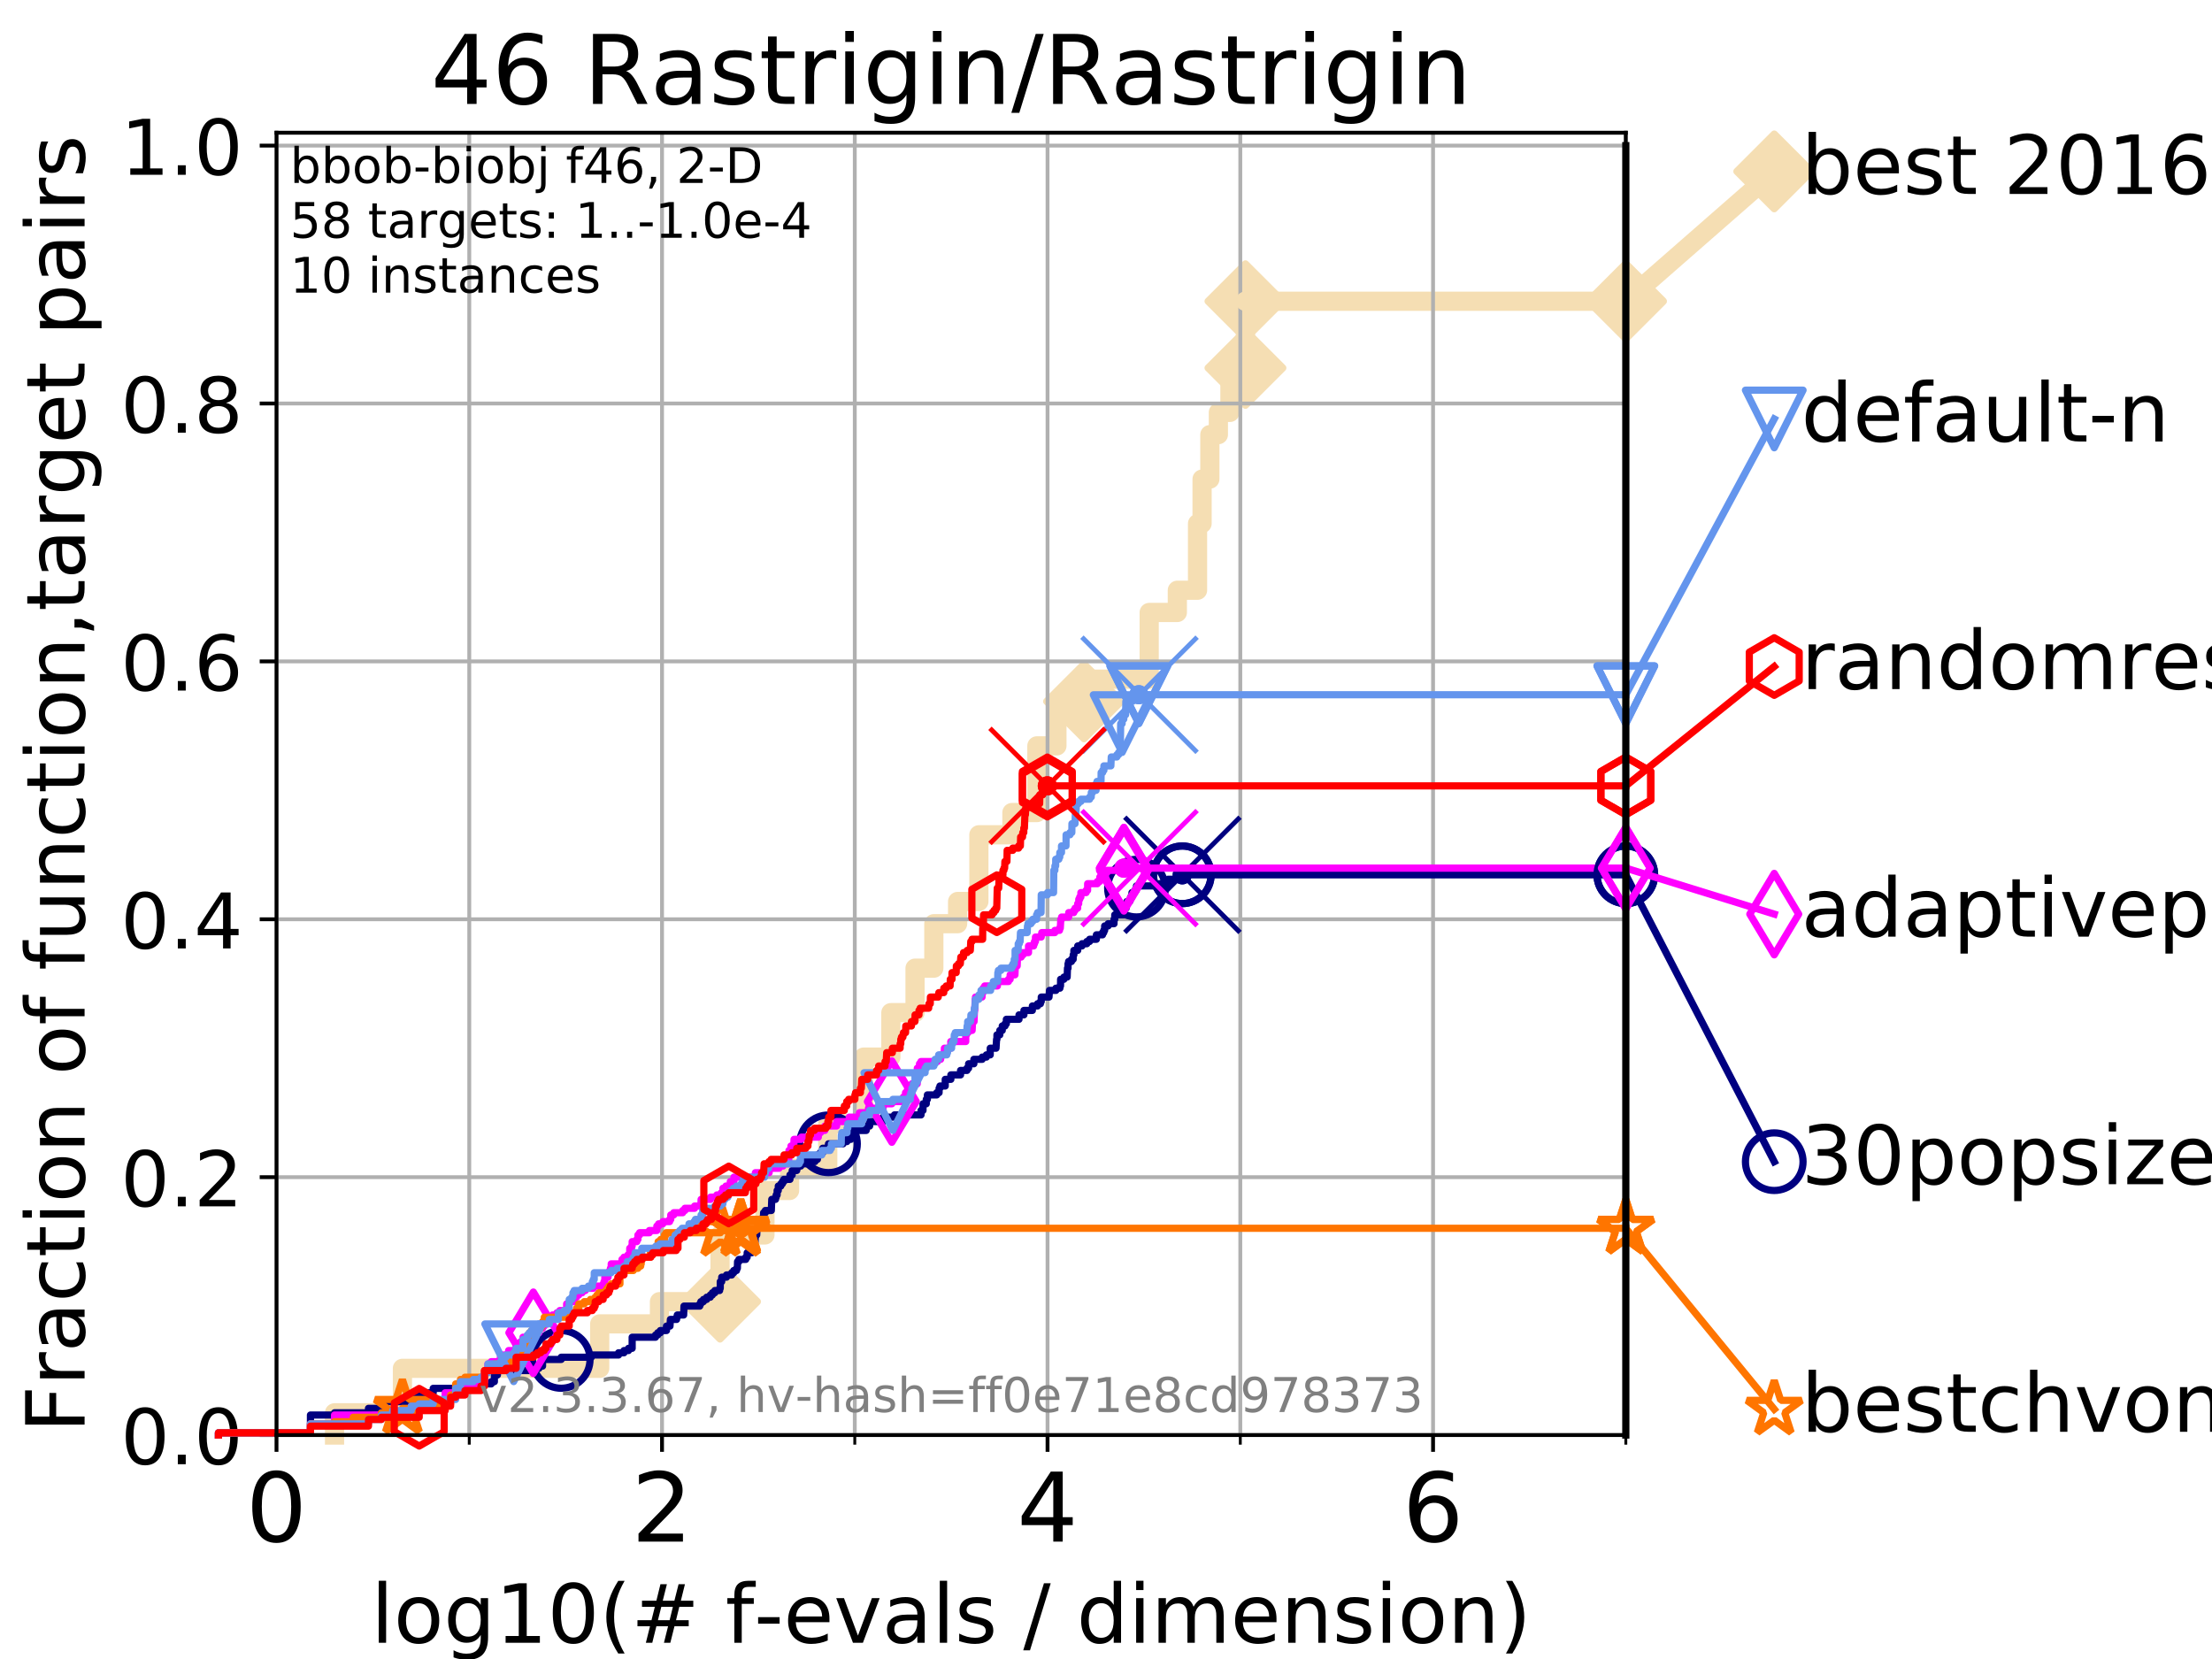 <?xml version="1.0" encoding="utf-8" standalone="no"?>
<!DOCTYPE svg PUBLIC "-//W3C//DTD SVG 1.1//EN"
  "http://www.w3.org/Graphics/SVG/1.1/DTD/svg11.dtd">
<!-- Created with matplotlib (https://matplotlib.org/) -->
<svg height="345.6pt" version="1.1" viewBox="0 0 460.8 345.6" width="460.8pt" xmlns="http://www.w3.org/2000/svg" xmlns:xlink="http://www.w3.org/1999/xlink">
 <defs>
  <style type="text/css">
*{stroke-linecap:butt;stroke-linejoin:round;}
  </style>
 </defs>
 <g id="figure_1">
  <g id="patch_1">
   <path d="M 0 345.6 
L 460.8 345.6 
L 460.8 0 
L 0 0 
z
" style="fill:#ffffff;"/>
  </g>
  <g id="axes_1">
   <g id="patch_2">
    <path d="M 57.6 298.944 
L 338.688 298.944 
L 338.688 27.648 
L 57.6 27.648 
z
" style="fill:#ffffff;"/>
   </g>
   <g id="line2d_1">
    <path d="M 69.688 298.944 
L 69.688 294.313 
L 83.83 294.313 
L 83.83 285.05 
L 124.928 285.05 
L 124.928 275.788 
L 137.38 275.788 
L 137.38 271.157 
L 149.999 271.157 
L 149.999 257.263 
L 159.355 257.263 
L 159.355 248.001 
L 164.486 248.001 
L 164.486 243.37 
L 172.434 243.37 
L 172.434 234.107 
L 179.918 234.107 
L 179.918 220.214 
L 185.585 220.214 
L 185.585 210.951 
L 190.619 210.951 
L 190.619 201.689 
L 194.534 201.689 
L 194.534 192.426 
L 199.49 192.426 
L 199.49 187.795 
L 203.92 187.795 
L 203.92 173.901 
L 210.8 173.901 
L 210.8 169.27 
L 216.003 169.27 
L 216.003 155.377 
L 220.176 155.377 
L 220.176 146.114 
L 225.822 146.114 
L 225.822 141.483 
L 239.397 141.483 
L 239.397 127.589 
L 245.26 127.589 
L 245.26 122.958 
L 249.47 122.958 
L 249.47 109.065 
L 250.415 109.065 
L 250.415 99.802 
L 252.035 99.802 
L 252.035 90.54 
L 253.811 90.54 
L 253.811 85.909 
L 256.217 85.909 
L 256.217 76.646 
L 259.448 76.646 
L 259.448 62.753 
L 338.688 62.753 
" style="fill:none;stroke:#f5deb3;stroke-linecap:square;stroke-width:4;"/>
   </g>
   <g id="line2d_2">
    <defs>
     <path d="M 0 7.778 
L 7.778 0 
L 0 -7.778 
L -7.778 0 
z
" id="m119015fb2e" style="stroke:#f5deb3;stroke-linejoin:miter;stroke-width:1.5;"/>
    </defs>
    <g>
     <use style="fill:#f5deb3;stroke:#f5deb3;stroke-linejoin:miter;stroke-width:1.5;" x="149.999" xlink:href="#m119015fb2e" y="271.157"/>
     <use style="fill:#f5deb3;stroke:#f5deb3;stroke-linejoin:miter;stroke-width:1.5;" x="225.822" xlink:href="#m119015fb2e" y="146.114"/>
     <use style="fill:#f5deb3;stroke:#f5deb3;stroke-linejoin:miter;stroke-width:1.5;" x="259.448" xlink:href="#m119015fb2e" y="76.646"/>
     <use style="fill:#f5deb3;stroke:#f5deb3;stroke-linejoin:miter;stroke-width:1.5;" x="259.448" xlink:href="#m119015fb2e" y="62.753"/>
     <use style="fill:#f5deb3;stroke:#f5deb3;stroke-linejoin:miter;stroke-width:1.5;" x="338.688" xlink:href="#m119015fb2e" y="62.753"/>
    </g>
   </g>
   <g id="line2d_3">
    <path style="fill:none;stroke:#f5deb3;stroke-linecap:square;stroke-width:4;"/>
    <g/>
   </g>
   <g id="line2d_4">
    <path d="M 338.688 62.753 
L 369.608 35.706 
" style="fill:none;stroke:#f5deb3;stroke-linecap:square;stroke-width:4;"/>
    <g>
     <use style="fill:#f5deb3;stroke:#f5deb3;stroke-linejoin:miter;stroke-width:1.5;" x="338.688" xlink:href="#m119015fb2e" y="62.753"/>
     <use style="fill:#f5deb3;stroke:#f5deb3;stroke-linejoin:miter;stroke-width:1.5;" x="369.608" xlink:href="#m119015fb2e" y="35.706"/>
    </g>
   </g>
   <g id="matplotlib.axis_1">
    <g id="xtick_1">
     <g id="line2d_5">
      <path clip-path="url(#p3368ccd14d)" d="M 57.6 298.944 
L 57.6 27.648 
" style="fill:none;stroke:#b0b0b0;stroke-linecap:square;stroke-width:0.8;"/>
     </g>
     <g id="line2d_6">
      <defs>
       <path d="M 0 0 
L 0 3.5 
" id="mb2c2772447" style="stroke:#000000;stroke-width:0.8;"/>
      </defs>
      <g>
       <use style="stroke:#000000;stroke-width:0.8;" x="57.6" xlink:href="#mb2c2772447" y="298.944"/>
      </g>
     </g>
     <g id="text_1">
      <!-- 0 -->
      <defs>
       <path d="M 31.781 66.406 
Q 24.172 66.406 20.328 58.906 
Q 16.5 51.422 16.5 36.375 
Q 16.5 21.391 20.328 13.891 
Q 24.172 6.391 31.781 6.391 
Q 39.453 6.391 43.281 13.891 
Q 47.125 21.391 47.125 36.375 
Q 47.125 51.422 43.281 58.906 
Q 39.453 66.406 31.781 66.406 
z
M 31.781 74.219 
Q 44.047 74.219 50.516 64.516 
Q 56.984 54.828 56.984 36.375 
Q 56.984 17.969 50.516 8.266 
Q 44.047 -1.422 31.781 -1.422 
Q 19.531 -1.422 13.062 8.266 
Q 6.594 17.969 6.594 36.375 
Q 6.594 54.828 13.062 64.516 
Q 19.531 74.219 31.781 74.219 
z
" id="DejaVuSans-48"/>
      </defs>
      <g transform="translate(51.237 321.141)scale(0.2 -0.2)">
       <use xlink:href="#DejaVuSans-48"/>
      </g>
     </g>
    </g>
    <g id="xtick_2">
     <g id="line2d_7">
      <path clip-path="url(#p3368ccd14d)" d="M 137.911 298.944 
L 137.911 27.648 
" style="fill:none;stroke:#b0b0b0;stroke-linecap:square;stroke-width:0.8;"/>
     </g>
     <g id="line2d_8">
      <g>
       <use style="stroke:#000000;stroke-width:0.8;" x="137.911" xlink:href="#mb2c2772447" y="298.944"/>
      </g>
     </g>
     <g id="text_2">
      <!-- 2 -->
      <defs>
       <path d="M 19.188 8.297 
L 53.609 8.297 
L 53.609 0 
L 7.328 0 
L 7.328 8.297 
Q 12.938 14.109 22.625 23.891 
Q 32.328 33.688 34.812 36.531 
Q 39.547 41.844 41.422 45.531 
Q 43.312 49.219 43.312 52.781 
Q 43.312 58.594 39.234 62.25 
Q 35.156 65.922 28.609 65.922 
Q 23.969 65.922 18.812 64.312 
Q 13.672 62.703 7.812 59.422 
L 7.812 69.391 
Q 13.766 71.781 18.938 73 
Q 24.125 74.219 28.422 74.219 
Q 39.75 74.219 46.484 68.547 
Q 53.219 62.891 53.219 53.422 
Q 53.219 48.922 51.531 44.891 
Q 49.859 40.875 45.406 35.406 
Q 44.188 33.984 37.641 27.219 
Q 31.109 20.453 19.188 8.297 
z
" id="DejaVuSans-50"/>
      </defs>
      <g transform="translate(131.548 321.141)scale(0.2 -0.2)">
       <use xlink:href="#DejaVuSans-50"/>
      </g>
     </g>
    </g>
    <g id="xtick_3">
     <g id="line2d_9">
      <path clip-path="url(#p3368ccd14d)" d="M 218.222 298.944 
L 218.222 27.648 
" style="fill:none;stroke:#b0b0b0;stroke-linecap:square;stroke-width:0.8;"/>
     </g>
     <g id="line2d_10">
      <g>
       <use style="stroke:#000000;stroke-width:0.8;" x="218.222" xlink:href="#mb2c2772447" y="298.944"/>
      </g>
     </g>
     <g id="text_3">
      <!-- 4 -->
      <defs>
       <path d="M 37.797 64.312 
L 12.891 25.391 
L 37.797 25.391 
z
M 35.203 72.906 
L 47.609 72.906 
L 47.609 25.391 
L 58.016 25.391 
L 58.016 17.188 
L 47.609 17.188 
L 47.609 0 
L 37.797 0 
L 37.797 17.188 
L 4.891 17.188 
L 4.891 26.703 
z
" id="DejaVuSans-52"/>
      </defs>
      <g transform="translate(211.859 321.141)scale(0.2 -0.2)">
       <use xlink:href="#DejaVuSans-52"/>
      </g>
     </g>
    </g>
    <g id="xtick_4">
     <g id="line2d_11">
      <path clip-path="url(#p3368ccd14d)" d="M 298.533 298.944 
L 298.533 27.648 
" style="fill:none;stroke:#b0b0b0;stroke-linecap:square;stroke-width:0.8;"/>
     </g>
     <g id="line2d_12">
      <g>
       <use style="stroke:#000000;stroke-width:0.8;" x="298.533" xlink:href="#mb2c2772447" y="298.944"/>
      </g>
     </g>
     <g id="text_4">
      <!-- 6 -->
      <defs>
       <path d="M 33.016 40.375 
Q 26.375 40.375 22.484 35.828 
Q 18.609 31.297 18.609 23.391 
Q 18.609 15.531 22.484 10.953 
Q 26.375 6.391 33.016 6.391 
Q 39.656 6.391 43.531 10.953 
Q 47.406 15.531 47.406 23.391 
Q 47.406 31.297 43.531 35.828 
Q 39.656 40.375 33.016 40.375 
z
M 52.594 71.297 
L 52.594 62.312 
Q 48.875 64.062 45.094 64.984 
Q 41.312 65.922 37.594 65.922 
Q 27.828 65.922 22.672 59.328 
Q 17.531 52.734 16.797 39.406 
Q 19.672 43.656 24.016 45.922 
Q 28.375 48.188 33.594 48.188 
Q 44.578 48.188 50.953 41.516 
Q 57.328 34.859 57.328 23.391 
Q 57.328 12.156 50.688 5.359 
Q 44.047 -1.422 33.016 -1.422 
Q 20.359 -1.422 13.672 8.266 
Q 6.984 17.969 6.984 36.375 
Q 6.984 53.656 15.188 63.938 
Q 23.391 74.219 37.203 74.219 
Q 40.922 74.219 44.703 73.484 
Q 48.484 72.75 52.594 71.297 
z
" id="DejaVuSans-54"/>
      </defs>
      <g transform="translate(292.17 321.141)scale(0.2 -0.2)">
       <use xlink:href="#DejaVuSans-54"/>
      </g>
     </g>
    </g>
    <g id="xtick_5">
     <g id="line2d_13">
      <path clip-path="url(#p3368ccd14d)" d="M 97.755 298.944 
L 97.755 27.648 
" style="fill:none;stroke:#b0b0b0;stroke-linecap:square;stroke-width:0.8;"/>
     </g>
     <g id="line2d_14">
      <defs>
       <path d="M 0 0 
L 0 2 
" id="mcf65f2853d" style="stroke:#000000;stroke-width:0.6;"/>
      </defs>
      <g>
       <use style="stroke:#000000;stroke-width:0.6;" x="97.755" xlink:href="#mcf65f2853d" y="298.944"/>
      </g>
     </g>
    </g>
    <g id="xtick_6">
     <g id="line2d_15">
      <path clip-path="url(#p3368ccd14d)" d="M 178.066 298.944 
L 178.066 27.648 
" style="fill:none;stroke:#b0b0b0;stroke-linecap:square;stroke-width:0.8;"/>
     </g>
     <g id="line2d_16">
      <g>
       <use style="stroke:#000000;stroke-width:0.6;" x="178.066" xlink:href="#mcf65f2853d" y="298.944"/>
      </g>
     </g>
    </g>
    <g id="xtick_7">
     <g id="line2d_17">
      <path clip-path="url(#p3368ccd14d)" d="M 258.377 298.944 
L 258.377 27.648 
" style="fill:none;stroke:#b0b0b0;stroke-linecap:square;stroke-width:0.8;"/>
     </g>
     <g id="line2d_18">
      <g>
       <use style="stroke:#000000;stroke-width:0.6;" x="258.377" xlink:href="#mcf65f2853d" y="298.944"/>
      </g>
     </g>
    </g>
    <g id="xtick_8">
     <g id="line2d_19">
      <path clip-path="url(#p3368ccd14d)" d="M 338.688 298.944 
L 338.688 27.648 
" style="fill:none;stroke:#b0b0b0;stroke-linecap:square;stroke-width:0.8;"/>
     </g>
     <g id="line2d_20">
      <g>
       <use style="stroke:#000000;stroke-width:0.6;" x="338.688" xlink:href="#mcf65f2853d" y="298.944"/>
      </g>
     </g>
    </g>
    <g id="text_5">
     <!-- log10(# f-evals / dimension) -->
     <defs>
      <path d="M 9.422 75.984 
L 18.406 75.984 
L 18.406 0 
L 9.422 0 
z
" id="DejaVuSans-108"/>
      <path d="M 30.609 48.391 
Q 23.391 48.391 19.188 42.75 
Q 14.984 37.109 14.984 27.297 
Q 14.984 17.484 19.156 11.844 
Q 23.344 6.203 30.609 6.203 
Q 37.797 6.203 41.984 11.859 
Q 46.188 17.531 46.188 27.297 
Q 46.188 37.016 41.984 42.703 
Q 37.797 48.391 30.609 48.391 
z
M 30.609 56 
Q 42.328 56 49.016 48.375 
Q 55.719 40.766 55.719 27.297 
Q 55.719 13.875 49.016 6.219 
Q 42.328 -1.422 30.609 -1.422 
Q 18.844 -1.422 12.172 6.219 
Q 5.516 13.875 5.516 27.297 
Q 5.516 40.766 12.172 48.375 
Q 18.844 56 30.609 56 
z
" id="DejaVuSans-111"/>
      <path d="M 45.406 27.984 
Q 45.406 37.75 41.375 43.109 
Q 37.359 48.484 30.078 48.484 
Q 22.859 48.484 18.828 43.109 
Q 14.797 37.75 14.797 27.984 
Q 14.797 18.266 18.828 12.891 
Q 22.859 7.516 30.078 7.516 
Q 37.359 7.516 41.375 12.891 
Q 45.406 18.266 45.406 27.984 
z
M 54.391 6.781 
Q 54.391 -7.172 48.188 -13.984 
Q 42 -20.797 29.203 -20.797 
Q 24.469 -20.797 20.266 -20.094 
Q 16.062 -19.391 12.109 -17.922 
L 12.109 -9.188 
Q 16.062 -11.328 19.922 -12.344 
Q 23.781 -13.375 27.781 -13.375 
Q 36.625 -13.375 41.016 -8.766 
Q 45.406 -4.156 45.406 5.172 
L 45.406 9.625 
Q 42.625 4.781 38.281 2.391 
Q 33.938 0 27.875 0 
Q 17.828 0 11.672 7.656 
Q 5.516 15.328 5.516 27.984 
Q 5.516 40.672 11.672 48.328 
Q 17.828 56 27.875 56 
Q 33.938 56 38.281 53.609 
Q 42.625 51.219 45.406 46.391 
L 45.406 54.688 
L 54.391 54.688 
z
" id="DejaVuSans-103"/>
      <path d="M 12.406 8.297 
L 28.516 8.297 
L 28.516 63.922 
L 10.984 60.406 
L 10.984 69.391 
L 28.422 72.906 
L 38.281 72.906 
L 38.281 8.297 
L 54.391 8.297 
L 54.391 0 
L 12.406 0 
z
" id="DejaVuSans-49"/>
      <path d="M 31 75.875 
Q 24.469 64.656 21.281 53.656 
Q 18.109 42.672 18.109 31.391 
Q 18.109 20.125 21.312 9.062 
Q 24.516 -2 31 -13.188 
L 23.188 -13.188 
Q 15.875 -1.703 12.234 9.375 
Q 8.594 20.453 8.594 31.391 
Q 8.594 42.281 12.203 53.312 
Q 15.828 64.359 23.188 75.875 
z
" id="DejaVuSans-40"/>
      <path d="M 51.125 44 
L 36.922 44 
L 32.812 27.688 
L 47.125 27.688 
z
M 43.797 71.781 
L 38.719 51.516 
L 52.984 51.516 
L 58.109 71.781 
L 65.922 71.781 
L 60.891 51.516 
L 76.125 51.516 
L 76.125 44 
L 58.984 44 
L 54.984 27.688 
L 70.516 27.688 
L 70.516 20.219 
L 53.078 20.219 
L 48 0 
L 40.188 0 
L 45.219 20.219 
L 30.906 20.219 
L 25.875 0 
L 18.016 0 
L 23.094 20.219 
L 7.719 20.219 
L 7.719 27.688 
L 24.906 27.688 
L 29 44 
L 13.281 44 
L 13.281 51.516 
L 30.906 51.516 
L 35.891 71.781 
z
" id="DejaVuSans-35"/>
      <path id="DejaVuSans-32"/>
      <path d="M 37.109 75.984 
L 37.109 68.5 
L 28.516 68.5 
Q 23.688 68.5 21.797 66.547 
Q 19.922 64.594 19.922 59.516 
L 19.922 54.688 
L 34.719 54.688 
L 34.719 47.703 
L 19.922 47.703 
L 19.922 0 
L 10.891 0 
L 10.891 47.703 
L 2.297 47.703 
L 2.297 54.688 
L 10.891 54.688 
L 10.891 58.5 
Q 10.891 67.625 15.141 71.797 
Q 19.391 75.984 28.609 75.984 
z
" id="DejaVuSans-102"/>
      <path d="M 4.891 31.391 
L 31.203 31.391 
L 31.203 23.391 
L 4.891 23.391 
z
" id="DejaVuSans-45"/>
      <path d="M 56.203 29.594 
L 56.203 25.203 
L 14.891 25.203 
Q 15.484 15.922 20.484 11.062 
Q 25.484 6.203 34.422 6.203 
Q 39.594 6.203 44.453 7.469 
Q 49.312 8.734 54.109 11.281 
L 54.109 2.781 
Q 49.266 0.734 44.188 -0.344 
Q 39.109 -1.422 33.891 -1.422 
Q 20.797 -1.422 13.156 6.188 
Q 5.516 13.812 5.516 26.812 
Q 5.516 40.234 12.766 48.109 
Q 20.016 56 32.328 56 
Q 43.359 56 49.781 48.891 
Q 56.203 41.797 56.203 29.594 
z
M 47.219 32.234 
Q 47.125 39.594 43.094 43.984 
Q 39.062 48.391 32.422 48.391 
Q 24.906 48.391 20.391 44.141 
Q 15.875 39.891 15.188 32.172 
z
" id="DejaVuSans-101"/>
      <path d="M 2.984 54.688 
L 12.5 54.688 
L 29.594 8.797 
L 46.688 54.688 
L 56.203 54.688 
L 35.688 0 
L 23.484 0 
z
" id="DejaVuSans-118"/>
      <path d="M 34.281 27.484 
Q 23.391 27.484 19.188 25 
Q 14.984 22.516 14.984 16.5 
Q 14.984 11.719 18.141 8.906 
Q 21.297 6.109 26.703 6.109 
Q 34.188 6.109 38.703 11.406 
Q 43.219 16.703 43.219 25.484 
L 43.219 27.484 
z
M 52.203 31.203 
L 52.203 0 
L 43.219 0 
L 43.219 8.297 
Q 40.141 3.328 35.547 0.953 
Q 30.953 -1.422 24.312 -1.422 
Q 15.922 -1.422 10.953 3.297 
Q 6 8.016 6 15.922 
Q 6 25.141 12.172 29.828 
Q 18.359 34.516 30.609 34.516 
L 43.219 34.516 
L 43.219 35.406 
Q 43.219 41.609 39.141 45 
Q 35.062 48.391 27.688 48.391 
Q 23 48.391 18.547 47.266 
Q 14.109 46.141 10.016 43.891 
L 10.016 52.203 
Q 14.938 54.109 19.578 55.047 
Q 24.219 56 28.609 56 
Q 40.484 56 46.344 49.844 
Q 52.203 43.703 52.203 31.203 
z
" id="DejaVuSans-97"/>
      <path d="M 44.281 53.078 
L 44.281 44.578 
Q 40.484 46.531 36.375 47.5 
Q 32.281 48.484 27.875 48.484 
Q 21.188 48.484 17.844 46.438 
Q 14.5 44.391 14.5 40.281 
Q 14.5 37.156 16.891 35.375 
Q 19.281 33.594 26.516 31.984 
L 29.594 31.297 
Q 39.156 29.25 43.188 25.516 
Q 47.219 21.781 47.219 15.094 
Q 47.219 7.469 41.188 3.016 
Q 35.156 -1.422 24.609 -1.422 
Q 20.219 -1.422 15.453 -0.562 
Q 10.688 0.297 5.422 2 
L 5.422 11.281 
Q 10.406 8.688 15.234 7.391 
Q 20.062 6.109 24.812 6.109 
Q 31.156 6.109 34.562 8.281 
Q 37.984 10.453 37.984 14.406 
Q 37.984 18.062 35.516 20.016 
Q 33.062 21.969 24.703 23.781 
L 21.578 24.516 
Q 13.234 26.266 9.516 29.906 
Q 5.812 33.547 5.812 39.891 
Q 5.812 47.609 11.281 51.797 
Q 16.75 56 26.812 56 
Q 31.781 56 36.172 55.266 
Q 40.578 54.547 44.281 53.078 
z
" id="DejaVuSans-115"/>
      <path d="M 25.391 72.906 
L 33.688 72.906 
L 8.297 -9.281 
L 0 -9.281 
z
" id="DejaVuSans-47"/>
      <path d="M 45.406 46.391 
L 45.406 75.984 
L 54.391 75.984 
L 54.391 0 
L 45.406 0 
L 45.406 8.203 
Q 42.578 3.328 38.25 0.953 
Q 33.938 -1.422 27.875 -1.422 
Q 17.969 -1.422 11.734 6.484 
Q 5.516 14.406 5.516 27.297 
Q 5.516 40.188 11.734 48.094 
Q 17.969 56 27.875 56 
Q 33.938 56 38.25 53.625 
Q 42.578 51.266 45.406 46.391 
z
M 14.797 27.297 
Q 14.797 17.391 18.875 11.75 
Q 22.953 6.109 30.078 6.109 
Q 37.203 6.109 41.297 11.75 
Q 45.406 17.391 45.406 27.297 
Q 45.406 37.203 41.297 42.844 
Q 37.203 48.484 30.078 48.484 
Q 22.953 48.484 18.875 42.844 
Q 14.797 37.203 14.797 27.297 
z
" id="DejaVuSans-100"/>
      <path d="M 9.422 54.688 
L 18.406 54.688 
L 18.406 0 
L 9.422 0 
z
M 9.422 75.984 
L 18.406 75.984 
L 18.406 64.594 
L 9.422 64.594 
z
" id="DejaVuSans-105"/>
      <path d="M 52 44.188 
Q 55.375 50.25 60.062 53.125 
Q 64.75 56 71.094 56 
Q 79.641 56 84.281 50.016 
Q 88.922 44.047 88.922 33.016 
L 88.922 0 
L 79.891 0 
L 79.891 32.719 
Q 79.891 40.578 77.094 44.375 
Q 74.312 48.188 68.609 48.188 
Q 61.625 48.188 57.562 43.547 
Q 53.516 38.922 53.516 30.906 
L 53.516 0 
L 44.484 0 
L 44.484 32.719 
Q 44.484 40.625 41.703 44.406 
Q 38.922 48.188 33.109 48.188 
Q 26.219 48.188 22.156 43.531 
Q 18.109 38.875 18.109 30.906 
L 18.109 0 
L 9.078 0 
L 9.078 54.688 
L 18.109 54.688 
L 18.109 46.188 
Q 21.188 51.219 25.484 53.609 
Q 29.781 56 35.688 56 
Q 41.656 56 45.828 52.969 
Q 50 49.953 52 44.188 
z
" id="DejaVuSans-109"/>
      <path d="M 54.891 33.016 
L 54.891 0 
L 45.906 0 
L 45.906 32.719 
Q 45.906 40.484 42.875 44.328 
Q 39.844 48.188 33.797 48.188 
Q 26.516 48.188 22.312 43.547 
Q 18.109 38.922 18.109 30.906 
L 18.109 0 
L 9.078 0 
L 9.078 54.688 
L 18.109 54.688 
L 18.109 46.188 
Q 21.344 51.125 25.703 53.562 
Q 30.078 56 35.797 56 
Q 45.219 56 50.047 50.172 
Q 54.891 44.344 54.891 33.016 
z
" id="DejaVuSans-110"/>
      <path d="M 8.016 75.875 
L 15.828 75.875 
Q 23.141 64.359 26.781 53.312 
Q 30.422 42.281 30.422 31.391 
Q 30.422 20.453 26.781 9.375 
Q 23.141 -1.703 15.828 -13.188 
L 8.016 -13.188 
Q 14.5 -2 17.703 9.062 
Q 20.906 20.125 20.906 31.391 
Q 20.906 42.672 17.703 53.656 
Q 14.5 64.656 8.016 75.875 
z
" id="DejaVuSans-41"/>
     </defs>
     <g transform="translate(77.303 342.218)scale(0.17 -0.17)">
      <use xlink:href="#DejaVuSans-108"/>
      <use x="27.783" xlink:href="#DejaVuSans-111"/>
      <use x="88.965" xlink:href="#DejaVuSans-103"/>
      <use x="152.441" xlink:href="#DejaVuSans-49"/>
      <use x="216.064" xlink:href="#DejaVuSans-48"/>
      <use x="279.688" xlink:href="#DejaVuSans-40"/>
      <use x="318.701" xlink:href="#DejaVuSans-35"/>
      <use x="402.49" xlink:href="#DejaVuSans-32"/>
      <use x="434.277" xlink:href="#DejaVuSans-102"/>
      <use x="469.404" xlink:href="#DejaVuSans-45"/>
      <use x="505.488" xlink:href="#DejaVuSans-101"/>
      <use x="567.012" xlink:href="#DejaVuSans-118"/>
      <use x="626.191" xlink:href="#DejaVuSans-97"/>
      <use x="687.471" xlink:href="#DejaVuSans-108"/>
      <use x="715.254" xlink:href="#DejaVuSans-115"/>
      <use x="767.354" xlink:href="#DejaVuSans-32"/>
      <use x="799.141" xlink:href="#DejaVuSans-47"/>
      <use x="832.832" xlink:href="#DejaVuSans-32"/>
      <use x="864.619" xlink:href="#DejaVuSans-100"/>
      <use x="928.096" xlink:href="#DejaVuSans-105"/>
      <use x="955.879" xlink:href="#DejaVuSans-109"/>
      <use x="1053.291" xlink:href="#DejaVuSans-101"/>
      <use x="1114.814" xlink:href="#DejaVuSans-110"/>
      <use x="1178.193" xlink:href="#DejaVuSans-115"/>
      <use x="1230.293" xlink:href="#DejaVuSans-105"/>
      <use x="1258.076" xlink:href="#DejaVuSans-111"/>
      <use x="1319.258" xlink:href="#DejaVuSans-110"/>
      <use x="1382.637" xlink:href="#DejaVuSans-41"/>
     </g>
    </g>
   </g>
   <g id="matplotlib.axis_2">
    <g id="ytick_1">
     <g id="line2d_21">
      <path clip-path="url(#p3368ccd14d)" d="M 57.6 298.944 
L 338.688 298.944 
" style="fill:none;stroke:#b0b0b0;stroke-linecap:square;stroke-width:0.8;"/>
     </g>
     <g id="line2d_22">
      <defs>
       <path d="M 0 0 
L -3.5 0 
" id="md3e257f8c5" style="stroke:#000000;stroke-width:0.8;"/>
      </defs>
      <g>
       <use style="stroke:#000000;stroke-width:0.8;" x="57.6" xlink:href="#md3e257f8c5" y="298.944"/>
      </g>
     </g>
     <g id="text_6">
      <!-- 0.0 -->
      <defs>
       <path d="M 10.688 12.406 
L 21 12.406 
L 21 0 
L 10.688 0 
z
" id="DejaVuSans-46"/>
      </defs>
      <g transform="translate(25.155 305.023)scale(0.16 -0.16)">
       <use xlink:href="#DejaVuSans-48"/>
       <use x="63.623" xlink:href="#DejaVuSans-46"/>
       <use x="95.41" xlink:href="#DejaVuSans-48"/>
      </g>
     </g>
    </g>
    <g id="ytick_2">
     <g id="line2d_23">
      <path clip-path="url(#p3368ccd14d)" d="M 57.6 245.222 
L 338.688 245.222 
" style="fill:none;stroke:#b0b0b0;stroke-linecap:square;stroke-width:0.8;"/>
     </g>
     <g id="line2d_24">
      <g>
       <use style="stroke:#000000;stroke-width:0.8;" x="57.6" xlink:href="#md3e257f8c5" y="245.222"/>
      </g>
     </g>
     <g id="text_7">
      <!-- 0.2 -->
      <g transform="translate(25.155 251.301)scale(0.16 -0.16)">
       <use xlink:href="#DejaVuSans-48"/>
       <use x="63.623" xlink:href="#DejaVuSans-46"/>
       <use x="95.41" xlink:href="#DejaVuSans-50"/>
      </g>
     </g>
    </g>
    <g id="ytick_3">
     <g id="line2d_25">
      <path clip-path="url(#p3368ccd14d)" d="M 57.6 191.5 
L 338.688 191.5 
" style="fill:none;stroke:#b0b0b0;stroke-linecap:square;stroke-width:0.8;"/>
     </g>
     <g id="line2d_26">
      <g>
       <use style="stroke:#000000;stroke-width:0.8;" x="57.6" xlink:href="#md3e257f8c5" y="191.5"/>
      </g>
     </g>
     <g id="text_8">
      <!-- 0.4 -->
      <g transform="translate(25.155 197.579)scale(0.16 -0.16)">
       <use xlink:href="#DejaVuSans-48"/>
       <use x="63.623" xlink:href="#DejaVuSans-46"/>
       <use x="95.41" xlink:href="#DejaVuSans-52"/>
      </g>
     </g>
    </g>
    <g id="ytick_4">
     <g id="line2d_27">
      <path clip-path="url(#p3368ccd14d)" d="M 57.6 137.778 
L 338.688 137.778 
" style="fill:none;stroke:#b0b0b0;stroke-linecap:square;stroke-width:0.8;"/>
     </g>
     <g id="line2d_28">
      <g>
       <use style="stroke:#000000;stroke-width:0.8;" x="57.6" xlink:href="#md3e257f8c5" y="137.778"/>
      </g>
     </g>
     <g id="text_9">
      <!-- 0.6 -->
      <g transform="translate(25.155 143.857)scale(0.16 -0.16)">
       <use xlink:href="#DejaVuSans-48"/>
       <use x="63.623" xlink:href="#DejaVuSans-46"/>
       <use x="95.41" xlink:href="#DejaVuSans-54"/>
      </g>
     </g>
    </g>
    <g id="ytick_5">
     <g id="line2d_29">
      <path clip-path="url(#p3368ccd14d)" d="M 57.6 84.056 
L 338.688 84.056 
" style="fill:none;stroke:#b0b0b0;stroke-linecap:square;stroke-width:0.8;"/>
     </g>
     <g id="line2d_30">
      <g>
       <use style="stroke:#000000;stroke-width:0.8;" x="57.6" xlink:href="#md3e257f8c5" y="84.056"/>
      </g>
     </g>
     <g id="text_10">
      <!-- 0.8 -->
      <defs>
       <path d="M 31.781 34.625 
Q 24.75 34.625 20.719 30.859 
Q 16.703 27.094 16.703 20.516 
Q 16.703 13.922 20.719 10.156 
Q 24.75 6.391 31.781 6.391 
Q 38.812 6.391 42.859 10.172 
Q 46.922 13.969 46.922 20.516 
Q 46.922 27.094 42.891 30.859 
Q 38.875 34.625 31.781 34.625 
z
M 21.922 38.812 
Q 15.578 40.375 12.031 44.719 
Q 8.5 49.078 8.5 55.328 
Q 8.5 64.062 14.719 69.141 
Q 20.953 74.219 31.781 74.219 
Q 42.672 74.219 48.875 69.141 
Q 55.078 64.062 55.078 55.328 
Q 55.078 49.078 51.531 44.719 
Q 48 40.375 41.703 38.812 
Q 48.828 37.156 52.797 32.312 
Q 56.781 27.484 56.781 20.516 
Q 56.781 9.906 50.312 4.234 
Q 43.844 -1.422 31.781 -1.422 
Q 19.734 -1.422 13.25 4.234 
Q 6.781 9.906 6.781 20.516 
Q 6.781 27.484 10.781 32.312 
Q 14.797 37.156 21.922 38.812 
z
M 18.312 54.391 
Q 18.312 48.734 21.844 45.562 
Q 25.391 42.391 31.781 42.391 
Q 38.141 42.391 41.719 45.562 
Q 45.312 48.734 45.312 54.391 
Q 45.312 60.062 41.719 63.234 
Q 38.141 66.406 31.781 66.406 
Q 25.391 66.406 21.844 63.234 
Q 18.312 60.062 18.312 54.391 
z
" id="DejaVuSans-56"/>
      </defs>
      <g transform="translate(25.155 90.135)scale(0.16 -0.16)">
       <use xlink:href="#DejaVuSans-48"/>
       <use x="63.623" xlink:href="#DejaVuSans-46"/>
       <use x="95.41" xlink:href="#DejaVuSans-56"/>
      </g>
     </g>
    </g>
    <g id="ytick_6">
     <g id="line2d_31">
      <path clip-path="url(#p3368ccd14d)" d="M 57.6 30.334 
L 338.688 30.334 
" style="fill:none;stroke:#b0b0b0;stroke-linecap:square;stroke-width:0.8;"/>
     </g>
     <g id="line2d_32">
      <g>
       <use style="stroke:#000000;stroke-width:0.8;" x="57.6" xlink:href="#md3e257f8c5" y="30.334"/>
      </g>
     </g>
     <g id="text_11">
      <!-- 1.0 -->
      <g transform="translate(25.155 36.413)scale(0.16 -0.16)">
       <use xlink:href="#DejaVuSans-49"/>
       <use x="63.623" xlink:href="#DejaVuSans-46"/>
       <use x="95.41" xlink:href="#DejaVuSans-48"/>
      </g>
     </g>
    </g>
    <g id="text_12">
     <!-- Fraction of function,target pairs -->
     <defs>
      <path d="M 9.812 72.906 
L 51.703 72.906 
L 51.703 64.594 
L 19.672 64.594 
L 19.672 43.109 
L 48.578 43.109 
L 48.578 34.812 
L 19.672 34.812 
L 19.672 0 
L 9.812 0 
z
" id="DejaVuSans-70"/>
      <path d="M 41.109 46.297 
Q 39.594 47.172 37.812 47.578 
Q 36.031 48 33.891 48 
Q 26.266 48 22.188 43.047 
Q 18.109 38.094 18.109 28.812 
L 18.109 0 
L 9.078 0 
L 9.078 54.688 
L 18.109 54.688 
L 18.109 46.188 
Q 20.953 51.172 25.484 53.578 
Q 30.031 56 36.531 56 
Q 37.453 56 38.578 55.875 
Q 39.703 55.766 41.062 55.516 
z
" id="DejaVuSans-114"/>
      <path d="M 48.781 52.594 
L 48.781 44.188 
Q 44.969 46.297 41.141 47.344 
Q 37.312 48.391 33.406 48.391 
Q 24.656 48.391 19.812 42.844 
Q 14.984 37.312 14.984 27.297 
Q 14.984 17.281 19.812 11.734 
Q 24.656 6.203 33.406 6.203 
Q 37.312 6.203 41.141 7.25 
Q 44.969 8.297 48.781 10.406 
L 48.781 2.094 
Q 45.016 0.344 40.984 -0.531 
Q 36.969 -1.422 32.422 -1.422 
Q 20.062 -1.422 12.781 6.344 
Q 5.516 14.109 5.516 27.297 
Q 5.516 40.672 12.859 48.328 
Q 20.219 56 33.016 56 
Q 37.156 56 41.109 55.141 
Q 45.062 54.297 48.781 52.594 
z
" id="DejaVuSans-99"/>
      <path d="M 18.312 70.219 
L 18.312 54.688 
L 36.812 54.688 
L 36.812 47.703 
L 18.312 47.703 
L 18.312 18.016 
Q 18.312 11.328 20.141 9.422 
Q 21.969 7.516 27.594 7.516 
L 36.812 7.516 
L 36.812 0 
L 27.594 0 
Q 17.188 0 13.234 3.875 
Q 9.281 7.766 9.281 18.016 
L 9.281 47.703 
L 2.688 47.703 
L 2.688 54.688 
L 9.281 54.688 
L 9.281 70.219 
z
" id="DejaVuSans-116"/>
      <path d="M 8.5 21.578 
L 8.5 54.688 
L 17.484 54.688 
L 17.484 21.922 
Q 17.484 14.156 20.5 10.266 
Q 23.531 6.391 29.594 6.391 
Q 36.859 6.391 41.078 11.031 
Q 45.312 15.672 45.312 23.688 
L 45.312 54.688 
L 54.297 54.688 
L 54.297 0 
L 45.312 0 
L 45.312 8.406 
Q 42.047 3.422 37.719 1 
Q 33.406 -1.422 27.688 -1.422 
Q 18.266 -1.422 13.375 4.438 
Q 8.5 10.297 8.5 21.578 
z
M 31.109 56 
z
" id="DejaVuSans-117"/>
      <path d="M 11.719 12.406 
L 22.016 12.406 
L 22.016 4 
L 14.016 -11.625 
L 7.719 -11.625 
L 11.719 4 
z
" id="DejaVuSans-44"/>
      <path d="M 18.109 8.203 
L 18.109 -20.797 
L 9.078 -20.797 
L 9.078 54.688 
L 18.109 54.688 
L 18.109 46.391 
Q 20.953 51.266 25.266 53.625 
Q 29.594 56 35.594 56 
Q 45.562 56 51.781 48.094 
Q 58.016 40.188 58.016 27.297 
Q 58.016 14.406 51.781 6.484 
Q 45.562 -1.422 35.594 -1.422 
Q 29.594 -1.422 25.266 0.953 
Q 20.953 3.328 18.109 8.203 
z
M 48.688 27.297 
Q 48.688 37.203 44.609 42.844 
Q 40.531 48.484 33.406 48.484 
Q 26.266 48.484 22.188 42.844 
Q 18.109 37.203 18.109 27.297 
Q 18.109 17.391 22.188 11.75 
Q 26.266 6.109 33.406 6.109 
Q 40.531 6.109 44.609 11.75 
Q 48.688 17.391 48.688 27.297 
z
" id="DejaVuSans-112"/>
     </defs>
     <g transform="translate(17.62 298.435)rotate(-90)scale(0.17 -0.17)">
      <use xlink:href="#DejaVuSans-70"/>
      <use x="57.41" xlink:href="#DejaVuSans-114"/>
      <use x="98.523" xlink:href="#DejaVuSans-97"/>
      <use x="159.803" xlink:href="#DejaVuSans-99"/>
      <use x="214.783" xlink:href="#DejaVuSans-116"/>
      <use x="253.992" xlink:href="#DejaVuSans-105"/>
      <use x="281.775" xlink:href="#DejaVuSans-111"/>
      <use x="342.957" xlink:href="#DejaVuSans-110"/>
      <use x="406.336" xlink:href="#DejaVuSans-32"/>
      <use x="438.123" xlink:href="#DejaVuSans-111"/>
      <use x="499.305" xlink:href="#DejaVuSans-102"/>
      <use x="534.51" xlink:href="#DejaVuSans-32"/>
      <use x="566.297" xlink:href="#DejaVuSans-102"/>
      <use x="601.502" xlink:href="#DejaVuSans-117"/>
      <use x="664.881" xlink:href="#DejaVuSans-110"/>
      <use x="728.26" xlink:href="#DejaVuSans-99"/>
      <use x="783.24" xlink:href="#DejaVuSans-116"/>
      <use x="822.449" xlink:href="#DejaVuSans-105"/>
      <use x="850.232" xlink:href="#DejaVuSans-111"/>
      <use x="911.414" xlink:href="#DejaVuSans-110"/>
      <use x="974.793" xlink:href="#DejaVuSans-44"/>
      <use x="1006.58" xlink:href="#DejaVuSans-116"/>
      <use x="1045.789" xlink:href="#DejaVuSans-97"/>
      <use x="1107.068" xlink:href="#DejaVuSans-114"/>
      <use x="1148.166" xlink:href="#DejaVuSans-103"/>
      <use x="1211.643" xlink:href="#DejaVuSans-101"/>
      <use x="1273.166" xlink:href="#DejaVuSans-116"/>
      <use x="1312.375" xlink:href="#DejaVuSans-32"/>
      <use x="1344.162" xlink:href="#DejaVuSans-112"/>
      <use x="1407.639" xlink:href="#DejaVuSans-97"/>
      <use x="1468.918" xlink:href="#DejaVuSans-105"/>
      <use x="1496.701" xlink:href="#DejaVuSans-114"/>
      <use x="1537.814" xlink:href="#DejaVuSans-115"/>
     </g>
    </g>
   </g>
   <g id="line2d_33">
    <defs>
     <path d="M 0 1.5 
C 0.398 1.5 0.779 1.342 1.061 1.061 
C 1.342 0.779 1.5 0.398 1.5 0 
C 1.5 -0.398 1.342 -0.779 1.061 -1.061 
C 0.779 -1.342 0.398 -1.5 0 -1.5 
C -0.398 -1.5 -0.779 -1.342 -1.061 -1.061 
C -1.342 -0.779 -1.5 -0.398 -1.5 0 
C -1.5 0.398 -1.342 0.779 -1.061 1.061 
C -0.779 1.342 -0.398 1.5 0 1.5 
z
" id="m7eb23f6eff" style="stroke:#f5deb3;"/>
    </defs>
    <g>
     <use style="fill:#f5deb3;stroke:#f5deb3;" x="259.448" xlink:href="#m7eb23f6eff" y="62.753"/>
     <use style="fill:#f5deb3;stroke:#f5deb3;" x="259.448" xlink:href="#m7eb23f6eff" y="62.753"/>
    </g>
   </g>
   <g id="line2d_34">
    <defs>
     <path d="M 0 1.5 
C 0.398 1.5 0.779 1.342 1.061 1.061 
C 1.342 0.779 1.5 0.398 1.5 0 
C 1.5 -0.398 1.342 -0.779 1.061 -1.061 
C 0.779 -1.342 0.398 -1.5 0 -1.5 
C -0.398 -1.5 -0.779 -1.342 -1.061 -1.061 
C -1.342 -0.779 -1.5 -0.398 -1.5 0 
C -1.5 0.398 -1.342 0.779 -1.061 1.061 
C -0.779 1.342 -0.398 1.5 0 1.5 
z
" id="m86c89d3ef3" style="stroke:#000080;"/>
    </defs>
    <g>
     <use style="fill:#000080;stroke:#000080;" x="246.29" xlink:href="#m86c89d3ef3" y="182.238"/>
     <use style="fill:#000080;stroke:#000080;" x="246.29" xlink:href="#m86c89d3ef3" y="182.238"/>
    </g>
   </g>
   <g id="line2d_35">
    <path d="M 45.512 298.944 
L 45.512 298.481 
L 64.671 298.481 
L 64.671 294.776 
L 69.688 294.776 
L 69.688 294.313 
L 76.759 294.313 
L 76.759 293.387 
L 79.447 293.387 
L 79.447 291.997 
L 85.667 291.997 
L 85.667 291.071 
L 87.33 291.071 
L 87.33 290.145 
L 90.243 290.145 
L 90.243 289.218 
L 94.921 289.218 
L 94.921 288.755 
L 98.606 288.755 
L 98.606 288.292 
L 102.331 288.292 
L 102.331 287.829 
L 102.989 287.829 
L 102.989 286.44 
L 103.623 286.44 
L 103.623 285.514 
L 110.274 285.514 
L 110.274 285.05 
L 112.281 285.05 
L 112.281 284.587 
L 113.023 284.587 
L 113.023 283.198 
L 116.914 283.198 
L 116.914 282.735 
L 123.193 282.735 
L 123.193 282.272 
L 128.856 282.272 
L 128.856 281.809 
L 129.991 281.809 
L 129.991 281.345 
L 130.927 281.345 
L 130.927 280.882 
L 131.691 280.882 
L 131.691 278.567 
L 136.551 278.567 
L 136.551 278.104 
L 137.016 278.104 
L 137.016 277.64 
L 137.559 277.64 
L 137.559 277.177 
L 138.845 277.177 
L 138.845 276.251 
L 139.573 276.251 
L 139.652 274.862 
L 140.944 274.862 
L 140.944 274.399 
L 141.09 274.399 
L 141.09 273.935 
L 142.419 273.935 
L 142.486 272.083 
L 145.777 272.083 
L 145.777 271.62 
L 145.998 271.62 
L 145.998 271.157 
L 146.538 271.157 
L 146.538 270.694 
L 147.216 270.694 
L 147.216 270.231 
L 147.967 270.231 
L 147.967 269.767 
L 148.402 269.767 
L 148.402 269.304 
L 148.92 269.304 
L 148.92 268.841 
L 149.911 268.841 
L 149.911 268.378 
L 150.042 268.378 
L 150.042 266.989 
L 150.344 266.989 
L 150.344 266.062 
L 151.341 266.062 
L 151.341 265.599 
L 152.436 265.599 
L 152.436 265.136 
L 152.848 265.136 
L 152.848 264.673 
L 153.431 264.673 
L 153.431 264.21 
L 153.609 264.21 
L 153.644 262.821 
L 153.925 262.821 
L 153.925 262.357 
L 155.361 262.357 
L 155.361 261.894 
L 155.647 261.894 
L 155.647 260.968 
L 156.628 260.968 
L 156.628 260.042 
L 156.924 260.042 
L 156.924 259.579 
L 157.07 259.579 
L 157.07 258.653 
L 157.301 258.653 
L 157.358 257.263 
L 157.642 257.263 
L 157.698 255.874 
L 157.948 255.874 
L 157.948 254.948 
L 158.277 254.948 
L 158.277 254.484 
L 158.626 254.484 
L 158.626 254.021 
L 158.916 254.021 
L 158.916 253.558 
L 159.046 253.558 
L 159.072 252.632 
L 159.431 252.632 
L 159.431 252.169 
L 160.68 252.169 
L 160.774 249.853 
L 161.556 249.853 
L 161.556 249.39 
L 161.69 249.39 
L 161.69 248.927 
L 161.89 248.927 
L 161.89 248.001 
L 162.13 248.001 
L 162.13 247.075 
L 162.666 247.075 
L 162.666 246.611 
L 162.979 246.611 
L 162.979 246.148 
L 163.287 246.148 
L 163.287 245.685 
L 164.562 245.685 
L 164.562 244.759 
L 165.029 244.759 
L 165.029 243.833 
L 165.978 243.833 
L 165.978 243.37 
L 166.117 243.37 
L 166.117 242.906 
L 166.829 242.906 
L 166.829 242.443 
L 168.017 242.443 
L 168.017 241.98 
L 169.772 241.98 
L 169.772 241.517 
L 170.283 241.517 
L 170.283 240.591 
L 170.873 240.591 
L 170.873 240.128 
L 171.392 240.128 
L 171.392 239.201 
L 172.506 239.201 
L 172.59 238.275 
L 175.618 238.275 
L 175.618 237.812 
L 176.431 237.812 
L 176.431 237.349 
L 177.245 237.349 
L 177.245 236.423 
L 178.092 236.423 
L 178.092 235.496 
L 180.443 235.496 
L 180.443 234.57 
L 181.166 234.57 
L 181.166 233.644 
L 183.953 233.644 
L 183.953 232.718 
L 186.328 232.718 
L 186.328 232.255 
L 191.868 232.255 
L 191.868 231.328 
L 192.278 231.328 
L 192.278 229.939 
L 192.963 229.939 
L 192.963 229.013 
L 193.192 229.013 
L 193.192 228.087 
L 195.144 228.087 
L 195.144 227.623 
L 195.628 227.623 
L 195.628 226.697 
L 195.803 226.697 
L 195.803 226.234 
L 196.909 226.234 
L 196.909 224.845 
L 198.082 224.845 
L 198.082 223.918 
L 200.102 223.918 
L 200.102 222.992 
L 201.435 222.992 
L 201.435 222.529 
L 201.776 222.529 
L 201.776 221.603 
L 202.874 221.603 
L 202.874 220.677 
L 204.607 220.677 
L 204.607 220.214 
L 205.48 220.214 
L 205.48 219.75 
L 206.283 219.75 
L 206.283 218.361 
L 207.494 218.361 
L 207.605 216.509 
L 207.68 216.509 
L 207.68 215.582 
L 208.277 215.582 
L 208.277 214.656 
L 208.788 214.656 
L 208.788 213.73 
L 209.368 213.73 
L 209.368 213.267 
L 209.643 213.267 
L 209.643 212.34 
L 212.278 212.34 
L 212.278 211.414 
L 213.303 211.414 
L 213.303 210.488 
L 215.059 210.488 
L 215.059 209.562 
L 216.138 209.562 
L 216.138 209.099 
L 216.741 209.099 
L 216.741 208.635 
L 216.912 208.635 
L 216.912 207.709 
L 218.529 207.709 
L 218.63 206.32 
L 219.966 206.32 
L 219.966 205.857 
L 220.799 205.857 
L 220.799 205.394 
L 220.925 205.394 
L 220.943 204.004 
L 221.635 204.004 
L 221.635 203.541 
L 222.31 203.541 
L 222.374 201.689 
L 222.491 201.689 
L 222.491 200.762 
L 222.603 200.762 
L 222.603 200.299 
L 223.208 200.299 
L 223.208 199.836 
L 223.563 199.836 
L 223.563 198.91 
L 223.711 198.91 
L 223.711 197.984 
L 224.509 197.984 
L 224.509 197.057 
L 225.403 197.057 
L 225.403 196.594 
L 226.412 196.594 
L 226.412 196.131 
L 226.979 196.131 
L 226.979 195.668 
L 228.4 195.668 
L 228.4 194.742 
L 229.678 194.742 
L 229.678 194.279 
L 229.931 194.279 
L 229.931 193.816 
L 230.12 193.816 
L 230.12 192.889 
L 230.845 192.889 
L 230.845 192.426 
L 232.071 192.426 
L 232.071 191.5 
L 232.224 191.5 
L 232.224 190.574 
L 234.022 190.574 
L 234.022 189.184 
L 234.593 189.184 
L 234.623 188.258 
L 234.76 188.258 
L 234.76 187.795 
L 235.348 187.795 
L 235.348 187.332 
L 235.537 187.332 
L 235.537 186.869 
L 235.809 186.869 
L 235.809 185.943 
L 236.374 185.943 
L 236.374 185.479 
L 236.68 185.479 
L 236.746 184.553 
L 241.535 184.553 
L 241.535 184.09 
L 242.896 184.09 
L 242.896 183.627 
L 243.346 183.627 
L 243.346 183.164 
L 246.29 183.164 
L 246.29 182.238 
L 338.688 182.238 
L 338.688 182.238 
" style="fill:none;stroke:#000080;stroke-linecap:square;stroke-width:1.5;"/>
   </g>
   <g id="line2d_36">
    <defs>
     <path d="M 0 6 
C 1.591 6 3.117 5.368 4.243 4.243 
C 5.368 3.117 6 1.591 6 0 
C 6 -1.591 5.368 -3.117 4.243 -4.243 
C 3.117 -5.368 1.591 -6 0 -6 
C -1.591 -6 -3.117 -5.368 -4.243 -4.243 
C -5.368 -3.117 -6 -1.591 -6 0 
C -6 1.591 -5.368 3.117 -4.243 4.243 
C -3.117 5.368 -1.591 6 0 6 
z
" id="m598aef9e96" style="stroke:#000080;stroke-width:1.5;"/>
    </defs>
    <g>
     <use style="fill-opacity:0;stroke:#000080;stroke-width:1.5;" x="116.914" xlink:href="#m598aef9e96" y="283.198"/>
     <use style="fill-opacity:0;stroke:#000080;stroke-width:1.5;" x="172.59" xlink:href="#m598aef9e96" y="238.275"/>
     <use style="fill-opacity:0;stroke:#000080;stroke-width:1.5;" x="236.746" xlink:href="#m598aef9e96" y="185.016"/>
     <use style="fill-opacity:0;stroke:#000080;stroke-width:1.5;" x="246.29" xlink:href="#m598aef9e96" y="182.238"/>
     <use style="fill-opacity:0;stroke:#000080;stroke-width:1.5;" x="246.29" xlink:href="#m598aef9e96" y="182.238"/>
     <use style="fill-opacity:0;stroke:#000080;stroke-width:1.5;" x="338.688" xlink:href="#m598aef9e96" y="182.238"/>
    </g>
   </g>
   <g id="line2d_37">
    <path style="fill:none;stroke:#000080;stroke-linecap:square;stroke-width:1.5;"/>
    <g/>
   </g>
   <g id="line2d_38">
    <path clip-path="url(#p3368ccd14d)" d="M 246.311 182.238 
" style="fill:none;stroke:#000080;stroke-linecap:square;stroke-width:1.5;"/>
    <defs>
     <path d="M -12 12 
L 12 -12 
M -12 -12 
L 12 12 
" id="m88c447dcf8" style="stroke:#000080;"/>
    </defs>
    <g clip-path="url(#p3368ccd14d)">
     <use style="fill:#000080;stroke:#000080;" x="246.311" xlink:href="#m88c447dcf8" y="182.238"/>
    </g>
   </g>
   <g id="line2d_39">
    <defs>
     <path d="M 0 1.5 
C 0.398 1.5 0.779 1.342 1.061 1.061 
C 1.342 0.779 1.5 0.398 1.5 0 
C 1.5 -0.398 1.342 -0.779 1.061 -1.061 
C 0.779 -1.342 0.398 -1.5 0 -1.5 
C -0.398 -1.5 -0.779 -1.342 -1.061 -1.061 
C -1.342 -0.779 -1.5 -0.398 -1.5 0 
C -1.5 0.398 -1.342 0.779 -1.061 1.061 
C -0.779 1.342 -0.398 1.5 0 1.5 
z
" id="me750d234b3" style="stroke:#ff00ff;"/>
    </defs>
    <g>
     <use style="fill:#ff00ff;stroke:#ff00ff;" x="234.132" xlink:href="#me750d234b3" y="180.848"/>
     <use style="fill:#ff00ff;stroke:#ff00ff;" x="234.132" xlink:href="#me750d234b3" y="180.848"/>
    </g>
   </g>
   <g id="line2d_40">
    <path d="M 45.512 298.944 
L 45.512 298.481 
L 64.671 298.481 
L 64.671 296.628 
L 69.688 296.628 
L 69.688 294.776 
L 81.776 294.776 
L 81.776 294.313 
L 85.667 294.313 
L 85.667 292.923 
L 92.738 292.923 
L 92.738 290.145 
L 94.921 290.145 
L 94.921 288.755 
L 97.755 288.755 
L 97.755 288.292 
L 99.418 288.292 
L 99.418 287.829 
L 100.935 287.829 
L 100.935 285.514 
L 101.647 285.514 
L 101.647 284.124 
L 102.331 284.124 
L 102.331 283.661 
L 104.235 283.661 
L 104.235 282.735 
L 104.826 282.735 
L 104.826 282.272 
L 105.952 282.272 
L 105.952 281.345 
L 107.515 281.345 
L 107.515 279.956 
L 108.484 279.956 
L 108.484 279.493 
L 108.949 279.493 
L 108.949 278.567 
L 110.694 278.567 
L 110.694 278.104 
L 111.105 278.104 
L 111.105 277.64 
L 112.281 277.64 
L 112.281 276.714 
L 113.023 276.714 
L 113.023 276.251 
L 113.383 276.251 
L 113.383 275.788 
L 114.08 275.788 
L 114.08 275.325 
L 114.419 275.325 
L 114.419 274.399 
L 115.077 274.399 
L 115.077 273.935 
L 116.02 273.935 
L 116.02 273.472 
L 116.621 273.472 
L 116.621 273.009 
L 118.04 273.009 
L 118.04 271.62 
L 118.577 271.62 
L 118.577 271.157 
L 119.603 271.157 
L 119.603 270.231 
L 120.094 270.231 
L 120.094 269.767 
L 120.572 269.767 
L 120.572 269.304 
L 121.265 269.304 
L 121.265 268.841 
L 121.931 268.841 
L 121.931 268.378 
L 123.594 268.378 
L 123.594 267.915 
L 125.648 267.915 
L 125.648 267.452 
L 125.823 267.452 
L 125.823 266.989 
L 125.996 266.989 
L 125.996 266.062 
L 126.674 266.062 
L 126.674 265.136 
L 127.003 265.136 
L 127.003 264.673 
L 127.165 264.673 
L 127.165 264.21 
L 127.326 264.21 
L 127.326 263.284 
L 129.574 263.284 
L 129.574 262.357 
L 129.991 262.357 
L 129.991 261.894 
L 130.796 261.894 
L 130.796 261.431 
L 131.185 261.431 
L 131.185 260.042 
L 131.566 260.042 
L 131.566 259.579 
L 131.691 259.579 
L 131.691 258.653 
L 132.66 258.653 
L 132.66 258.189 
L 132.894 258.189 
L 132.894 257.263 
L 133.239 257.263 
L 133.239 256.8 
L 135.281 256.8 
L 135.281 256.337 
L 136.832 256.337 
L 136.832 255.411 
L 137.199 255.411 
L 137.199 254.948 
L 138.084 254.948 
L 138.084 254.484 
L 139.494 254.484 
L 139.494 254.021 
L 139.731 254.021 
L 139.731 253.095 
L 140.348 253.095 
L 140.348 252.632 
L 142.216 252.632 
L 142.216 252.169 
L 142.686 252.169 
L 142.686 251.706 
L 144.689 251.706 
L 144.689 251.243 
L 145.998 251.243 
L 146.053 249.853 
L 148.015 249.853 
L 148.015 249.39 
L 149.332 249.39 
L 149.332 248.927 
L 150.258 248.927 
L 150.258 248.464 
L 150.599 248.464 
L 150.599 247.538 
L 151.219 247.538 
L 151.219 247.075 
L 152.13 247.075 
L 152.13 246.148 
L 152.885 246.148 
L 152.885 245.222 
L 157.358 245.222 
L 157.358 244.296 
L 160.225 244.296 
L 160.225 243.37 
L 162.282 243.37 
L 162.282 242.906 
L 163.124 242.906 
L 163.124 242.443 
L 164.276 242.443 
L 164.353 239.665 
L 164.769 239.665 
L 164.769 238.738 
L 165.357 238.738 
L 165.411 237.349 
L 166.945 237.349 
L 166.945 236.886 
L 170.473 236.886 
L 170.473 235.96 
L 170.925 235.96 
L 170.925 235.496 
L 171.821 235.496 
L 171.821 234.57 
L 174.283 234.57 
L 174.283 233.644 
L 176.922 233.644 
L 176.922 232.718 
L 179.041 232.718 
L 179.041 231.792 
L 180.923 231.792 
L 180.923 230.865 
L 183.971 230.865 
L 183.971 229.939 
L 185.788 229.939 
L 185.788 229.476 
L 188.176 229.476 
L 188.176 228.55 
L 188.634 228.55 
L 188.634 227.623 
L 188.987 227.623 
L 188.987 227.16 
L 189.966 227.16 
L 189.966 225.771 
L 191.08 225.771 
L 191.088 222.529 
L 191.549 222.529 
L 191.549 221.603 
L 191.852 221.603 
L 191.852 221.14 
L 195.284 221.14 
L 195.284 220.677 
L 195.95 220.677 
L 195.95 219.75 
L 196.685 219.75 
L 196.733 218.361 
L 198.065 218.361 
L 198.065 216.972 
L 201.184 216.972 
L 201.184 215.582 
L 201.325 215.582 
L 201.325 215.119 
L 201.659 215.119 
L 201.659 214.656 
L 202.513 214.656 
L 202.605 212.804 
L 202.914 212.804 
L 202.989 210.488 
L 203.062 210.488 
L 203.157 208.172 
L 203.209 208.172 
L 203.209 207.709 
L 204.577 207.709 
L 204.577 206.783 
L 204.795 206.783 
L 204.795 205.857 
L 205.129 205.857 
L 205.129 205.394 
L 207.782 205.394 
L 207.782 204.467 
L 210.081 204.467 
L 210.081 204.004 
L 210.433 204.004 
L 210.433 203.078 
L 211.433 203.078 
L 211.51 201.226 
L 211.897 201.226 
L 211.962 199.373 
L 212.732 199.373 
L 212.732 198.91 
L 213.116 198.91 
L 213.116 198.447 
L 214.258 198.447 
L 214.258 197.057 
L 215.327 197.057 
L 215.327 196.594 
L 215.502 196.594 
L 215.502 196.131 
L 215.703 196.131 
L 215.703 195.205 
L 216.904 195.205 
L 216.904 194.742 
L 217.018 194.742 
L 217.018 194.279 
L 219.745 194.279 
L 219.745 193.816 
L 220.715 193.816 
L 220.715 193.353 
L 220.881 193.353 
L 220.983 191.5 
L 221.149 191.5 
L 221.149 191.037 
L 222.632 191.037 
L 222.632 190.111 
L 223.684 190.111 
L 223.684 189.648 
L 223.963 189.648 
L 223.963 189.184 
L 224.498 189.184 
L 224.498 188.258 
L 224.712 188.258 
L 224.731 187.332 
L 224.927 187.332 
L 224.927 186.869 
L 225.165 186.869 
L 225.165 185.943 
L 226.257 185.943 
L 226.257 185.479 
L 226.567 185.479 
L 226.576 184.09 
L 228.603 184.09 
L 228.603 183.627 
L 229.115 183.627 
L 229.115 182.701 
L 230.291 182.701 
L 230.291 181.775 
L 230.604 181.775 
L 230.604 181.311 
L 234.132 181.311 
L 234.132 180.848 
L 338.688 180.848 
L 338.688 180.848 
" style="fill:none;stroke:#ff00ff;stroke-linecap:square;stroke-width:1.5;"/>
   </g>
   <g id="line2d_41">
    <defs>
     <path d="M 0 8.485 
L 5.091 0 
L 0 -8.485 
L -5.091 0 
z
" id="m30baac1eb5" style="stroke:#ff00ff;stroke-linejoin:miter;stroke-width:1.5;"/>
    </defs>
    <g>
     <use style="fill-opacity:0;stroke:#ff00ff;stroke-linejoin:miter;stroke-width:1.5;" x="111.105" xlink:href="#m30baac1eb5" y="277.64"/>
     <use style="fill-opacity:0;stroke:#ff00ff;stroke-linejoin:miter;stroke-width:1.5;" x="185.788" xlink:href="#m30baac1eb5" y="229.476"/>
     <use style="fill-opacity:0;stroke:#ff00ff;stroke-linejoin:miter;stroke-width:1.5;" x="234.132" xlink:href="#m30baac1eb5" y="181.311"/>
     <use style="fill-opacity:0;stroke:#ff00ff;stroke-linejoin:miter;stroke-width:1.5;" x="234.132" xlink:href="#m30baac1eb5" y="180.848"/>
     <use style="fill-opacity:0;stroke:#ff00ff;stroke-linejoin:miter;stroke-width:1.5;" x="234.132" xlink:href="#m30baac1eb5" y="180.848"/>
     <use style="fill-opacity:0;stroke:#ff00ff;stroke-linejoin:miter;stroke-width:1.5;" x="338.688" xlink:href="#m30baac1eb5" y="180.848"/>
    </g>
   </g>
   <g id="line2d_42">
    <path style="fill:none;stroke:#ff00ff;stroke-linecap:square;stroke-width:1.5;"/>
    <g/>
   </g>
   <g id="line2d_43">
    <path clip-path="url(#p3368ccd14d)" d="M 237.385 180.848 
" style="fill:none;stroke:#ff00ff;stroke-linecap:square;stroke-width:1.5;"/>
    <defs>
     <path d="M -12 12 
L 12 -12 
M -12 -12 
L 12 12 
" id="mcae924756a" style="stroke:#ff00ff;"/>
    </defs>
    <g clip-path="url(#p3368ccd14d)">
     <use style="fill:#ff00ff;stroke:#ff00ff;" x="237.385" xlink:href="#mcae924756a" y="180.848"/>
    </g>
   </g>
   <g id="line2d_44">
    <defs>
     <path d="M 0 1.5 
C 0.398 1.5 0.779 1.342 1.061 1.061 
C 1.342 0.779 1.5 0.398 1.5 0 
C 1.5 -0.398 1.342 -0.779 1.061 -1.061 
C 0.779 -1.342 0.398 -1.5 0 -1.5 
C -0.398 -1.5 -0.779 -1.342 -1.061 -1.061 
C -1.342 -0.779 -1.5 -0.398 -1.5 0 
C -1.5 0.398 -1.342 0.779 -1.061 1.061 
C -0.779 1.342 -0.398 1.5 0 1.5 
z
" id="m336d9e81fa" style="stroke:#ff7500;"/>
    </defs>
    <g>
     <use style="fill:#ff7500;stroke:#ff7500;" x="154.304" xlink:href="#m336d9e81fa" y="255.874"/>
     <use style="fill:#ff7500;stroke:#ff7500;" x="154.304" xlink:href="#m336d9e81fa" y="255.874"/>
    </g>
   </g>
   <g id="line2d_45">
    <path d="M 45.512 298.944 
L 45.512 298.481 
L 64.671 298.481 
L 64.671 296.628 
L 69.688 296.628 
L 69.688 296.165 
L 73.579 296.165 
L 73.579 295.239 
L 79.447 295.239 
L 79.447 294.313 
L 83.83 294.313 
L 83.83 293.387 
L 90.243 293.387 
L 90.243 292.923 
L 92.738 292.923 
L 92.738 292.46 
L 93.864 292.46 
L 93.864 290.608 
L 94.921 290.608 
L 94.921 288.292 
L 95.918 288.292 
L 95.918 287.366 
L 96.861 287.366 
L 96.861 286.903 
L 100.935 286.903 
L 100.935 285.514 
L 102.989 285.514 
L 102.989 284.124 
L 105.398 284.124 
L 105.398 283.661 
L 108.949 283.661 
L 108.949 281.345 
L 109.402 281.345 
L 109.402 280.882 
L 109.843 280.882 
L 109.843 279.493 
L 110.274 279.493 
L 110.274 277.64 
L 110.694 277.64 
L 110.694 277.177 
L 112.281 277.177 
L 112.281 276.714 
L 112.656 276.714 
L 112.656 276.251 
L 113.023 276.251 
L 113.023 275.325 
L 113.383 275.325 
L 113.383 274.399 
L 118.577 274.399 
L 118.577 273.472 
L 120.094 273.472 
L 120.094 272.546 
L 120.572 272.546 
L 120.572 271.62 
L 121.712 271.62 
L 121.712 271.157 
L 122.989 271.157 
L 122.989 270.694 
L 123.985 270.694 
L 123.985 270.231 
L 124.369 270.231 
L 124.369 269.767 
L 124.744 269.767 
L 124.744 269.304 
L 126.168 269.304 
L 126.168 268.841 
L 126.507 268.841 
L 126.507 268.378 
L 126.839 268.378 
L 126.839 267.915 
L 127.326 267.915 
L 127.326 267.452 
L 129.147 267.452 
L 129.147 265.599 
L 129.433 265.599 
L 129.433 265.136 
L 129.991 265.136 
L 129.991 264.673 
L 131.938 264.673 
L 131.938 264.21 
L 132.894 264.21 
L 132.894 263.747 
L 133.466 263.747 
L 133.466 263.284 
L 133.578 263.284 
L 133.578 262.357 
L 133.8 262.357 
L 133.8 261.894 
L 135.482 261.894 
L 135.482 260.968 
L 135.976 260.968 
L 135.976 260.042 
L 136.832 260.042 
L 136.832 259.579 
L 137.108 259.579 
L 137.108 258.653 
L 137.647 258.653 
L 137.647 258.189 
L 138.426 258.189 
L 138.426 257.263 
L 138.762 257.263 
L 138.762 256.8 
L 150.086 256.8 
L 150.086 256.337 
L 154.304 256.337 
L 154.304 255.874 
L 338.688 255.874 
" style="fill:none;stroke:#ff7500;stroke-linecap:square;stroke-width:1.5;"/>
   </g>
   <g id="line2d_46">
    <defs>
     <path d="M 0 -6 
L -1.347 -1.854 
L -5.706 -1.854 
L -2.18 0.708 
L -3.527 4.854 
L -0 2.292 
L 3.527 4.854 
L 2.18 0.708 
L 5.706 -1.854 
L 1.347 -1.854 
z
" id="m8fc43455b9" style="stroke:#ff7500;stroke-linejoin:bevel;stroke-width:1.5;"/>
    </defs>
    <g>
     <use style="fill-opacity:0;stroke:#ff7500;stroke-linejoin:bevel;stroke-width:1.5;" x="83.83" xlink:href="#m8fc43455b9" y="293.387"/>
     <use style="fill-opacity:0;stroke:#ff7500;stroke-linejoin:bevel;stroke-width:1.5;" x="150.086" xlink:href="#m8fc43455b9" y="256.337"/>
     <use style="fill-opacity:0;stroke:#ff7500;stroke-linejoin:bevel;stroke-width:1.5;" x="154.304" xlink:href="#m8fc43455b9" y="256.337"/>
     <use style="fill-opacity:0;stroke:#ff7500;stroke-linejoin:bevel;stroke-width:1.5;" x="154.304" xlink:href="#m8fc43455b9" y="255.874"/>
     <use style="fill-opacity:0;stroke:#ff7500;stroke-linejoin:bevel;stroke-width:1.5;" x="154.304" xlink:href="#m8fc43455b9" y="255.874"/>
     <use style="fill-opacity:0;stroke:#ff7500;stroke-linejoin:bevel;stroke-width:1.5;" x="338.688" xlink:href="#m8fc43455b9" y="255.874"/>
    </g>
   </g>
   <g id="line2d_47">
    <path style="fill:none;stroke:#ff7500;stroke-linecap:square;stroke-width:1.5;"/>
    <g/>
   </g>
   <g id="line2d_48">
    <defs>
     <path d="M 0 1.5 
C 0.398 1.5 0.779 1.342 1.061 1.061 
C 1.342 0.779 1.5 0.398 1.5 0 
C 1.5 -0.398 1.342 -0.779 1.061 -1.061 
C 0.779 -1.342 0.398 -1.5 0 -1.5 
C -0.398 -1.5 -0.779 -1.342 -1.061 -1.061 
C -1.342 -0.779 -1.5 -0.398 -1.5 0 
C -1.5 0.398 -1.342 0.779 -1.061 1.061 
C -0.779 1.342 -0.398 1.5 0 1.5 
z
" id="m69ee69b0fb" style="stroke:#6495ed;"/>
    </defs>
    <g>
     <use style="fill:#6495ed;stroke:#6495ed;" x="237.239" xlink:href="#m69ee69b0fb" y="144.725"/>
     <use style="fill:#6495ed;stroke:#6495ed;" x="237.239" xlink:href="#m69ee69b0fb" y="144.725"/>
    </g>
   </g>
   <g id="line2d_49">
    <path d="M 45.512 298.944 
L 45.512 298.481 
L 64.671 298.481 
L 64.671 296.628 
L 76.759 296.628 
L 76.759 295.702 
L 79.447 295.702 
L 79.447 294.776 
L 81.776 294.776 
L 81.776 293.85 
L 85.667 293.85 
L 85.667 292.923 
L 87.33 292.923 
L 87.33 292.46 
L 90.243 292.46 
L 90.243 291.534 
L 94.921 291.534 
L 94.921 289.218 
L 95.918 289.218 
L 95.918 287.829 
L 98.606 287.829 
L 98.606 287.366 
L 100.193 287.366 
L 100.193 286.903 
L 100.935 286.903 
L 100.935 285.977 
L 101.647 285.977 
L 101.647 284.124 
L 104.235 284.124 
L 104.235 283.661 
L 104.826 283.661 
L 104.826 282.735 
L 105.398 282.735 
L 105.398 282.272 
L 107.009 282.272 
L 107.009 281.809 
L 107.515 281.809 
L 107.515 280.882 
L 108.949 280.882 
L 108.949 279.03 
L 109.843 279.03 
L 109.843 278.104 
L 110.274 278.104 
L 110.274 277.64 
L 110.694 277.64 
L 110.694 277.177 
L 111.897 277.177 
L 111.897 276.251 
L 112.281 276.251 
L 112.281 275.788 
L 114.419 275.788 
L 114.419 274.862 
L 116.323 274.862 
L 116.323 273.472 
L 117.486 273.472 
L 117.486 273.009 
L 118.31 273.009 
L 118.31 272.546 
L 118.577 272.546 
L 118.577 270.694 
L 119.097 270.694 
L 119.097 270.231 
L 119.352 270.231 
L 119.352 269.304 
L 119.603 269.304 
L 119.603 268.841 
L 121.265 268.841 
L 121.265 268.378 
L 122.573 268.378 
L 122.573 267.915 
L 123.394 267.915 
L 123.394 266.989 
L 123.594 266.989 
L 123.594 266.526 
L 123.791 266.526 
L 123.791 265.136 
L 127.326 265.136 
L 127.326 264.673 
L 128.561 264.673 
L 128.561 264.21 
L 129.991 264.21 
L 129.991 263.747 
L 130.665 263.747 
L 130.665 262.821 
L 131.691 262.821 
L 131.691 262.357 
L 131.938 262.357 
L 131.938 261.894 
L 132.303 261.894 
L 132.303 260.968 
L 133.689 260.968 
L 133.689 260.042 
L 136.645 260.042 
L 136.645 259.579 
L 137.469 259.579 
L 137.469 259.116 
L 139.887 259.116 
L 139.965 258.189 
L 140.649 258.189 
L 140.649 257.263 
L 141.163 257.263 
L 141.163 256.8 
L 141.592 256.8 
L 141.592 256.337 
L 142.079 256.337 
L 142.079 255.874 
L 143.528 255.874 
L 143.528 254.948 
L 144.57 254.948 
L 144.57 254.484 
L 144.865 254.484 
L 144.865 254.021 
L 146.053 254.021 
L 146.053 253.095 
L 146.378 253.095 
L 146.378 252.169 
L 147.216 252.169 
L 147.216 251.706 
L 148.873 251.706 
L 148.873 251.243 
L 150.086 251.243 
L 150.086 250.779 
L 150.599 250.779 
L 150.683 249.853 
L 151.015 249.853 
L 151.015 249.39 
L 151.621 249.39 
L 151.701 248.464 
L 152.322 248.464 
L 152.322 248.001 
L 152.774 248.001 
L 152.774 247.538 
L 153.467 247.538 
L 153.467 247.075 
L 154.406 247.075 
L 154.406 246.611 
L 154.675 246.611 
L 154.675 246.148 
L 154.906 246.148 
L 154.906 245.222 
L 159.278 245.222 
L 159.278 244.296 
L 159.482 244.296 
L 159.482 243.37 
L 160.103 243.37 
L 160.103 242.443 
L 166.494 242.443 
L 166.494 241.98 
L 166.746 241.98 
L 166.746 240.591 
L 171.199 240.591 
L 171.199 239.665 
L 172.921 239.665 
L 172.921 239.201 
L 173.2 239.201 
L 173.2 238.275 
L 175.242 238.275 
L 175.273 236.423 
L 175.355 236.423 
L 175.355 235.96 
L 176.45 235.96 
L 176.45 235.033 
L 176.612 235.033 
L 176.612 234.107 
L 179.513 234.107 
L 179.513 233.181 
L 179.871 233.181 
L 179.871 232.255 
L 181.129 232.255 
L 181.129 231.328 
L 183.013 231.328 
L 183.092 229.476 
L 185.999 229.476 
L 185.999 229.013 
L 189.646 229.013 
L 189.646 228.087 
L 189.757 228.087 
L 189.757 227.623 
L 189.957 227.623 
L 189.957 226.697 
L 190.272 226.697 
L 190.272 225.771 
L 190.61 225.771 
L 190.61 223.918 
L 191.629 223.918 
L 191.629 223.455 
L 192.716 223.455 
L 192.716 222.529 
L 193.015 222.529 
L 193.015 222.066 
L 194.548 222.066 
L 194.548 221.603 
L 194.793 221.603 
L 194.793 220.677 
L 195.536 220.677 
L 195.536 219.75 
L 197.237 219.75 
L 197.237 219.287 
L 197.39 219.287 
L 197.39 218.361 
L 198.236 218.361 
L 198.236 217.435 
L 198.473 217.435 
L 198.473 216.972 
L 198.741 216.972 
L 198.795 215.582 
L 198.99 215.582 
L 198.99 215.119 
L 201.382 215.119 
L 201.464 213.73 
L 201.58 213.73 
L 201.58 212.804 
L 202.196 212.804 
L 202.262 211.414 
L 202.84 211.414 
L 202.84 210.951 
L 202.962 210.951 
L 202.962 210.025 
L 203.087 210.025 
L 203.192 208.172 
L 203.924 208.172 
L 203.924 207.246 
L 204.36 207.246 
L 204.36 206.32 
L 206.362 206.32 
L 206.362 205.394 
L 206.923 205.394 
L 206.923 204.467 
L 207.82 204.467 
L 207.87 202.615 
L 207.973 202.615 
L 207.973 202.152 
L 208.507 202.152 
L 208.507 201.689 
L 210.761 201.689 
L 210.761 201.226 
L 211.022 201.226 
L 211.022 200.762 
L 211.283 200.762 
L 211.283 199.836 
L 211.463 199.836 
L 211.463 197.984 
L 212.11 197.984 
L 212.11 196.594 
L 212.332 196.594 
L 212.332 196.131 
L 212.509 196.131 
L 212.582 194.279 
L 213.983 194.279 
L 214.043 192.889 
L 214.146 192.889 
L 214.146 192.426 
L 214.77 192.426 
L 214.77 191.963 
L 215.14 191.963 
L 215.14 191.5 
L 215.935 191.5 
L 215.935 190.574 
L 216.14 190.574 
L 216.14 190.111 
L 216.869 190.111 
L 216.91 186.406 
L 218.216 186.406 
L 218.216 185.943 
L 219.476 185.943 
L 219.523 181.311 
L 219.749 181.311 
L 219.756 180.385 
L 219.915 180.385 
L 219.925 178.996 
L 220.585 178.996 
L 220.585 178.533 
L 220.772 178.533 
L 220.772 177.606 
L 221.13 177.606 
L 221.13 176.217 
L 222.068 176.217 
L 222.086 173.901 
L 222.895 173.901 
L 222.895 173.438 
L 223.283 173.438 
L 223.305 171.586 
L 223.951 171.586 
L 224.005 169.733 
L 224.127 169.733 
L 224.238 167.418 
L 224.642 167.418 
L 224.642 166.955 
L 225.176 166.955 
L 225.176 166.492 
L 226.985 166.492 
L 226.985 166.028 
L 227.333 166.028 
L 227.333 165.102 
L 227.597 165.102 
L 227.597 164.639 
L 228.334 164.639 
L 228.334 163.25 
L 228.528 163.25 
L 228.528 162.787 
L 229.361 162.787 
L 229.388 160.934 
L 229.702 160.934 
L 229.702 160.471 
L 229.961 160.471 
L 229.961 159.545 
L 231.417 159.545 
L 231.495 157.692 
L 232.658 157.692 
L 232.658 157.229 
L 233.019 157.229 
L 233.019 156.766 
L 233.368 156.766 
L 233.457 150.745 
L 233.761 150.745 
L 233.761 149.819 
L 234.103 149.819 
L 234.172 148.893 
L 234.489 148.893 
L 234.536 146.114 
L 235.932 146.114 
L 235.932 145.188 
L 237.239 145.188 
L 237.239 144.725 
L 338.688 144.725 
L 338.688 144.725 
" style="fill:none;stroke:#6495ed;stroke-linecap:square;stroke-width:1.5;"/>
   </g>
   <g id="line2d_50">
    <defs>
     <path d="M -0 6 
L 6 -6 
L -6 -6 
z
" id="mb1c8f3bc47" style="stroke:#6495ed;stroke-linejoin:miter;stroke-width:1.5;"/>
    </defs>
    <g>
     <use style="fill-opacity:0;stroke:#6495ed;stroke-linejoin:miter;stroke-width:1.5;" x="107.009" xlink:href="#mb1c8f3bc47" y="281.809"/>
     <use style="fill-opacity:0;stroke:#6495ed;stroke-linejoin:miter;stroke-width:1.5;" x="185.999" xlink:href="#mb1c8f3bc47" y="229.476"/>
     <use style="fill-opacity:0;stroke:#6495ed;stroke-linejoin:miter;stroke-width:1.5;" x="233.761" xlink:href="#mb1c8f3bc47" y="150.745"/>
     <use style="fill-opacity:0;stroke:#6495ed;stroke-linejoin:miter;stroke-width:1.5;" x="237.239" xlink:href="#mb1c8f3bc47" y="144.725"/>
     <use style="fill-opacity:0;stroke:#6495ed;stroke-linejoin:miter;stroke-width:1.5;" x="237.239" xlink:href="#mb1c8f3bc47" y="144.725"/>
     <use style="fill-opacity:0;stroke:#6495ed;stroke-linejoin:miter;stroke-width:1.5;" x="338.688" xlink:href="#mb1c8f3bc47" y="144.725"/>
    </g>
   </g>
   <g id="line2d_51">
    <path style="fill:none;stroke:#6495ed;stroke-linecap:square;stroke-width:1.5;"/>
    <g/>
   </g>
   <g id="line2d_52">
    <path clip-path="url(#p3368ccd14d)" d="M 237.382 144.725 
" style="fill:none;stroke:#6495ed;stroke-linecap:square;stroke-width:1.5;"/>
    <defs>
     <path d="M -12 12 
L 12 -12 
M -12 -12 
L 12 12 
" id="m8eb2a2c1f5" style="stroke:#6495ed;"/>
    </defs>
    <g clip-path="url(#p3368ccd14d)">
     <use style="fill:#6495ed;stroke:#6495ed;" x="237.382" xlink:href="#m8eb2a2c1f5" y="144.725"/>
    </g>
   </g>
   <g id="line2d_53">
    <defs>
     <path d="M 0 1.5 
C 0.398 1.5 0.779 1.342 1.061 1.061 
C 1.342 0.779 1.5 0.398 1.5 0 
C 1.5 -0.398 1.342 -0.779 1.061 -1.061 
C 0.779 -1.342 0.398 -1.5 0 -1.5 
C -0.398 -1.5 -0.779 -1.342 -1.061 -1.061 
C -1.342 -0.779 -1.5 -0.398 -1.5 0 
C -1.5 0.398 -1.342 0.779 -1.061 1.061 
C -0.779 1.342 -0.398 1.5 0 1.5 
z
" id="md085d19bde" style="stroke:#ff0000;"/>
    </defs>
    <g>
     <use style="fill:#ff0000;stroke:#ff0000;" x="218.178" xlink:href="#md085d19bde" y="163.713"/>
     <use style="fill:#ff0000;stroke:#ff0000;" x="218.178" xlink:href="#md085d19bde" y="163.713"/>
    </g>
   </g>
   <g id="line2d_54">
    <path d="M 45.512 298.944 
L 45.512 298.481 
L 64.671 298.481 
L 64.671 297.092 
L 76.759 297.092 
L 76.759 295.702 
L 79.447 295.702 
L 79.447 295.239 
L 87.33 295.239 
L 87.33 293.85 
L 92.738 293.85 
L 92.738 292.923 
L 93.864 292.923 
L 93.864 291.071 
L 94.921 291.071 
L 94.921 290.608 
L 96.861 290.608 
L 96.861 289.682 
L 100.193 289.682 
L 100.193 288.755 
L 100.935 288.755 
L 100.935 285.514 
L 105.398 285.514 
L 105.398 285.05 
L 107.515 285.05 
L 107.515 282.735 
L 111.105 282.735 
L 111.105 282.272 
L 111.897 282.272 
L 111.897 281.809 
L 112.656 281.809 
L 112.656 281.345 
L 113.383 281.345 
L 113.383 280.882 
L 113.735 280.882 
L 113.735 279.956 
L 114.751 279.956 
L 114.751 279.493 
L 115.077 279.493 
L 115.077 279.03 
L 116.02 279.03 
L 116.02 278.104 
L 116.621 278.104 
L 116.621 276.714 
L 116.914 276.714 
L 116.914 276.251 
L 118.577 276.251 
L 118.577 274.862 
L 119.097 274.862 
L 119.097 274.399 
L 119.352 274.399 
L 119.352 273.935 
L 119.603 273.935 
L 119.603 273.472 
L 122.362 273.472 
L 122.362 273.009 
L 123.394 273.009 
L 123.394 272.546 
L 123.791 272.546 
L 123.791 272.083 
L 123.985 272.083 
L 123.985 271.157 
L 124.744 271.157 
L 124.744 270.694 
L 125.648 270.694 
L 125.648 269.767 
L 126.338 269.767 
L 126.338 269.304 
L 126.839 269.304 
L 126.839 268.841 
L 127.003 268.841 
L 127.003 268.378 
L 127.165 268.378 
L 127.165 267.915 
L 128.26 267.915 
L 128.26 266.989 
L 128.709 266.989 
L 128.709 266.062 
L 129.147 266.062 
L 129.147 265.599 
L 129.991 265.599 
L 129.991 264.21 
L 131.691 264.21 
L 131.691 263.747 
L 131.815 263.747 
L 131.815 263.284 
L 132.182 263.284 
L 132.182 262.821 
L 132.66 262.821 
L 132.66 262.357 
L 133.8 262.357 
L 133.8 261.894 
L 135.582 261.894 
L 135.582 261.431 
L 135.976 261.431 
L 135.976 260.968 
L 138.171 260.968 
L 138.171 260.505 
L 140.871 260.505 
L 140.871 260.042 
L 141.235 260.042 
L 141.235 258.189 
L 141.662 258.189 
L 141.662 257.726 
L 142.553 257.726 
L 142.553 256.8 
L 143.779 256.8 
L 143.779 256.337 
L 145.04 256.337 
L 145.04 255.874 
L 146.431 255.874 
L 146.431 254.948 
L 147.113 254.948 
L 147.113 254.484 
L 147.419 254.484 
L 147.419 254.021 
L 148.21 254.021 
L 148.21 253.095 
L 148.639 253.095 
L 148.639 252.632 
L 148.92 252.632 
L 148.92 252.169 
L 149.058 252.169 
L 149.058 251.243 
L 149.287 251.243 
L 149.287 250.779 
L 149.468 250.779 
L 149.468 250.316 
L 149.691 250.316 
L 149.691 249.853 
L 150.641 249.853 
L 150.641 249.39 
L 151.138 249.39 
L 151.138 248.927 
L 151.819 248.927 
L 151.819 248.464 
L 155.265 248.464 
L 155.361 247.538 
L 155.647 247.538 
L 155.647 247.075 
L 156.022 247.075 
L 156.022 246.611 
L 157.472 246.611 
L 157.472 246.148 
L 157.642 246.148 
L 157.642 245.685 
L 158.358 245.685 
L 158.358 245.222 
L 158.653 245.222 
L 158.653 244.296 
L 159.072 244.296 
L 159.176 242.443 
L 160.177 242.443 
L 160.177 241.98 
L 160.633 241.98 
L 160.633 241.517 
L 163.328 241.517 
L 163.328 240.591 
L 164.955 240.591 
L 164.955 240.128 
L 165.978 240.128 
L 165.978 239.201 
L 167.877 239.201 
L 167.877 238.738 
L 168.309 238.738 
L 168.309 237.812 
L 168.506 237.812 
L 168.597 236.423 
L 168.85 236.423 
L 168.85 235.496 
L 169.659 235.496 
L 169.659 235.033 
L 172.057 235.033 
L 172.057 234.57 
L 172.458 234.57 
L 172.458 233.644 
L 172.626 233.644 
L 172.626 232.718 
L 173.107 232.718 
L 173.107 231.328 
L 175.886 231.328 
L 175.886 230.402 
L 176.383 230.402 
L 176.383 229.476 
L 176.791 229.476 
L 176.791 229.013 
L 178.092 229.013 
L 178.092 228.087 
L 178.223 228.087 
L 178.223 227.623 
L 179.238 227.623 
L 179.238 226.697 
L 179.433 226.697 
L 179.521 224.845 
L 180.76 224.845 
L 180.76 223.918 
L 182.608 223.918 
L 182.608 222.992 
L 183.046 222.992 
L 183.046 222.066 
L 184.371 222.066 
L 184.371 221.14 
L 184.618 221.14 
L 184.714 219.287 
L 185.894 219.287 
L 185.894 218.361 
L 187.509 218.361 
L 187.509 217.435 
L 187.65 217.435 
L 187.65 216.509 
L 187.791 216.509 
L 187.791 216.045 
L 188.093 216.045 
L 188.093 215.582 
L 188.205 215.582 
L 188.205 215.119 
L 188.648 215.119 
L 188.686 213.73 
L 189.873 213.73 
L 189.873 212.804 
L 190.598 212.804 
L 190.623 211.414 
L 191.44 211.414 
L 191.44 210.488 
L 191.685 210.488 
L 191.685 210.025 
L 193.457 210.025 
L 193.518 209.099 
L 193.789 209.099 
L 193.821 207.709 
L 195.452 207.709 
L 195.452 207.246 
L 195.574 207.246 
L 195.574 206.783 
L 196.607 206.783 
L 196.607 205.857 
L 197.109 205.857 
L 197.109 205.394 
L 197.926 205.394 
L 197.965 204.004 
L 198.318 204.004 
L 198.318 202.615 
L 199.196 202.615 
L 199.225 201.226 
L 199.663 201.226 
L 199.663 200.762 
L 200.053 200.762 
L 200.156 199.373 
L 200.717 199.373 
L 200.717 198.447 
L 201.478 198.447 
L 201.478 197.984 
L 202.135 197.984 
L 202.229 196.131 
L 202.487 196.131 
L 202.487 195.668 
L 204.7 195.668 
L 204.725 193.353 
L 204.84 193.353 
L 204.893 190.574 
L 206.68 190.574 
L 206.68 190.111 
L 207.064 190.111 
L 207.064 189.648 
L 207.432 189.648 
L 207.432 189.184 
L 207.643 189.184 
L 207.745 185.016 
L 208.048 185.016 
L 208.113 183.164 
L 208.387 183.164 
L 208.387 182.238 
L 208.93 182.238 
L 208.93 181.311 
L 209.137 181.311 
L 209.137 180.848 
L 209.286 180.848 
L 209.339 179.459 
L 209.764 179.459 
L 209.808 177.143 
L 210.971 177.143 
L 210.971 176.68 
L 212.185 176.68 
L 212.185 176.217 
L 212.562 176.217 
L 212.617 174.365 
L 213.012 174.365 
L 213.059 173.438 
L 213.273 173.438 
L 213.273 172.512 
L 213.402 172.512 
L 213.509 169.733 
L 213.612 169.733 
L 213.689 168.344 
L 214.022 168.344 
L 214.022 167.881 
L 215.486 167.881 
L 215.486 167.418 
L 216.578 167.418 
L 216.616 165.565 
L 217.241 165.565 
L 217.241 165.102 
L 217.43 165.102 
L 217.43 164.639 
L 217.598 164.639 
L 217.598 164.176 
L 218.178 164.176 
L 218.178 163.713 
L 338.688 163.713 
L 338.688 163.713 
" style="fill:none;stroke:#ff0000;stroke-linecap:square;stroke-width:1.5;"/>
   </g>
   <g id="line2d_55">
    <defs>
     <path d="M 0 -6 
L -5.196 -3 
L -5.196 3 
L -0 6 
L 5.196 3 
L 5.196 -3 
z
" id="m6ceead9d87" style="stroke:#ff0000;stroke-linejoin:miter;stroke-width:1.5;"/>
    </defs>
    <g>
     <use style="fill-opacity:0;stroke:#ff0000;stroke-linejoin:miter;stroke-width:1.5;" x="87.33" xlink:href="#m6ceead9d87" y="295.239"/>
     <use style="fill-opacity:0;stroke:#ff0000;stroke-linejoin:miter;stroke-width:1.5;" x="151.819" xlink:href="#m6ceead9d87" y="248.927"/>
     <use style="fill-opacity:0;stroke:#ff0000;stroke-linejoin:miter;stroke-width:1.5;" x="207.654" xlink:href="#m6ceead9d87" y="188.258"/>
     <use style="fill-opacity:0;stroke:#ff0000;stroke-linejoin:miter;stroke-width:1.5;" x="218.178" xlink:href="#m6ceead9d87" y="164.176"/>
     <use style="fill-opacity:0;stroke:#ff0000;stroke-linejoin:miter;stroke-width:1.5;" x="218.178" xlink:href="#m6ceead9d87" y="163.713"/>
     <use style="fill-opacity:0;stroke:#ff0000;stroke-linejoin:miter;stroke-width:1.5;" x="338.688" xlink:href="#m6ceead9d87" y="163.713"/>
    </g>
   </g>
   <g id="line2d_56">
    <path style="fill:none;stroke:#ff0000;stroke-linecap:square;stroke-width:1.5;"/>
    <g/>
   </g>
   <g id="line2d_57">
    <path clip-path="url(#p3368ccd14d)" d="M 218.225 163.713 
" style="fill:none;stroke:#ff0000;stroke-linecap:square;stroke-width:1.5;"/>
    <defs>
     <path d="M -12 12 
L 12 -12 
M -12 -12 
L 12 12 
" id="m39e873c72f" style="stroke:#ff0000;"/>
    </defs>
    <g clip-path="url(#p3368ccd14d)">
     <use style="fill:#ff0000;stroke:#ff0000;" x="218.225" xlink:href="#m39e873c72f" y="163.713"/>
    </g>
   </g>
   <g id="line2d_58">
    <path d="M 338.688 255.874 
L 369.608 293.572 
" style="fill:none;stroke:#ff7500;stroke-linecap:square;stroke-width:1.5;"/>
    <g>
     <use style="fill-opacity:0;stroke:#ff7500;stroke-linejoin:bevel;stroke-width:1.5;" x="338.688" xlink:href="#m8fc43455b9" y="255.874"/>
     <use style="fill-opacity:0;stroke:#ff7500;stroke-linejoin:bevel;stroke-width:1.5;" x="369.608" xlink:href="#m8fc43455b9" y="293.572"/>
    </g>
   </g>
   <g id="line2d_59">
    <path d="M 338.688 182.238 
L 369.608 241.999 
" style="fill:none;stroke:#000080;stroke-linecap:square;stroke-width:1.5;"/>
    <g>
     <use style="fill-opacity:0;stroke:#000080;stroke-width:1.5;" x="338.688" xlink:href="#m598aef9e96" y="182.238"/>
     <use style="fill-opacity:0;stroke:#000080;stroke-width:1.5;" x="369.608" xlink:href="#m598aef9e96" y="241.999"/>
    </g>
   </g>
   <g id="line2d_60">
    <path d="M 338.688 180.848 
L 369.608 190.426 
" style="fill:none;stroke:#ff00ff;stroke-linecap:square;stroke-width:1.5;"/>
    <g>
     <use style="fill-opacity:0;stroke:#ff00ff;stroke-linejoin:miter;stroke-width:1.5;" x="338.688" xlink:href="#m30baac1eb5" y="180.848"/>
     <use style="fill-opacity:0;stroke:#ff00ff;stroke-linejoin:miter;stroke-width:1.5;" x="369.608" xlink:href="#m30baac1eb5" y="190.426"/>
    </g>
   </g>
   <g id="line2d_61">
    <path d="M 338.688 163.713 
L 369.608 138.852 
" style="fill:none;stroke:#ff0000;stroke-linecap:square;stroke-width:1.5;"/>
    <g>
     <use style="fill-opacity:0;stroke:#ff0000;stroke-linejoin:miter;stroke-width:1.5;" x="338.688" xlink:href="#m6ceead9d87" y="163.713"/>
     <use style="fill-opacity:0;stroke:#ff0000;stroke-linejoin:miter;stroke-width:1.5;" x="369.608" xlink:href="#m6ceead9d87" y="138.852"/>
    </g>
   </g>
   <g id="line2d_62">
    <path d="M 338.688 144.725 
L 369.608 87.279 
" style="fill:none;stroke:#6495ed;stroke-linecap:square;stroke-width:1.5;"/>
    <g>
     <use style="fill-opacity:0;stroke:#6495ed;stroke-linejoin:miter;stroke-width:1.5;" x="338.688" xlink:href="#mb1c8f3bc47" y="144.725"/>
     <use style="fill-opacity:0;stroke:#6495ed;stroke-linejoin:miter;stroke-width:1.5;" x="369.608" xlink:href="#mb1c8f3bc47" y="87.279"/>
    </g>
   </g>
   <g id="line2d_63">
    <path d="M 338.688 298.944 
L 338.688 30.334 
" style="fill:none;stroke:#000000;stroke-linecap:square;stroke-width:1.5;"/>
   </g>
   <g id="patch_3">
    <path d="M 57.6 298.944 
L 57.6 27.648 
" style="fill:none;stroke:#000000;stroke-linecap:square;stroke-linejoin:miter;stroke-width:0.8;"/>
   </g>
   <g id="patch_4">
    <path d="M 338.688 298.944 
L 338.688 27.648 
" style="fill:none;stroke:#000000;stroke-linecap:square;stroke-linejoin:miter;stroke-width:0.8;"/>
   </g>
   <g id="patch_5">
    <path d="M 57.6 298.944 
L 338.688 298.944 
" style="fill:none;stroke:#000000;stroke-linecap:square;stroke-linejoin:miter;stroke-width:0.8;"/>
   </g>
   <g id="patch_6">
    <path d="M 57.6 27.648 
L 338.688 27.648 
" style="fill:none;stroke:#000000;stroke-linecap:square;stroke-linejoin:miter;stroke-width:0.8;"/>
   </g>
   <g id="text_13">
    <!-- bestchvon -->
    <defs>
     <path d="M 48.688 27.297 
Q 48.688 37.203 44.609 42.844 
Q 40.531 48.484 33.406 48.484 
Q 26.266 48.484 22.188 42.844 
Q 18.109 37.203 18.109 27.297 
Q 18.109 17.391 22.188 11.75 
Q 26.266 6.109 33.406 6.109 
Q 40.531 6.109 44.609 11.75 
Q 48.688 17.391 48.688 27.297 
z
M 18.109 46.391 
Q 20.953 51.266 25.266 53.625 
Q 29.594 56 35.594 56 
Q 45.562 56 51.781 48.094 
Q 58.016 40.188 58.016 27.297 
Q 58.016 14.406 51.781 6.484 
Q 45.562 -1.422 35.594 -1.422 
Q 29.594 -1.422 25.266 0.953 
Q 20.953 3.328 18.109 8.203 
L 18.109 0 
L 9.078 0 
L 9.078 75.984 
L 18.109 75.984 
z
" id="DejaVuSans-98"/>
     <path d="M 54.891 33.016 
L 54.891 0 
L 45.906 0 
L 45.906 32.719 
Q 45.906 40.484 42.875 44.328 
Q 39.844 48.188 33.797 48.188 
Q 26.516 48.188 22.312 43.547 
Q 18.109 38.922 18.109 30.906 
L 18.109 0 
L 9.078 0 
L 9.078 75.984 
L 18.109 75.984 
L 18.109 46.188 
Q 21.344 51.125 25.703 53.562 
Q 30.078 56 35.797 56 
Q 45.219 56 50.047 50.172 
Q 54.891 44.344 54.891 33.016 
z
" id="DejaVuSans-104"/>
    </defs>
    <g transform="translate(375.229 298.263)scale(0.17 -0.17)">
     <use xlink:href="#DejaVuSans-98"/>
     <use x="63.477" xlink:href="#DejaVuSans-101"/>
     <use x="125" xlink:href="#DejaVuSans-115"/>
     <use x="177.1" xlink:href="#DejaVuSans-116"/>
     <use x="216.309" xlink:href="#DejaVuSans-99"/>
     <use x="271.289" xlink:href="#DejaVuSans-104"/>
     <use x="334.668" xlink:href="#DejaVuSans-118"/>
     <use x="393.848" xlink:href="#DejaVuSans-111"/>
     <use x="455.029" xlink:href="#DejaVuSans-110"/>
    </g>
   </g>
   <g id="text_14">
    <!-- 30popsize -->
    <defs>
     <path d="M 40.578 39.312 
Q 47.656 37.797 51.625 33 
Q 55.609 28.219 55.609 21.188 
Q 55.609 10.406 48.188 4.484 
Q 40.766 -1.422 27.094 -1.422 
Q 22.516 -1.422 17.656 -0.516 
Q 12.797 0.391 7.625 2.203 
L 7.625 11.719 
Q 11.719 9.328 16.594 8.109 
Q 21.484 6.891 26.812 6.891 
Q 36.078 6.891 40.938 10.547 
Q 45.797 14.203 45.797 21.188 
Q 45.797 27.641 41.281 31.266 
Q 36.766 34.906 28.719 34.906 
L 20.219 34.906 
L 20.219 43.016 
L 29.109 43.016 
Q 36.375 43.016 40.234 45.922 
Q 44.094 48.828 44.094 54.297 
Q 44.094 59.906 40.109 62.906 
Q 36.141 65.922 28.719 65.922 
Q 24.656 65.922 20.016 65.031 
Q 15.375 64.156 9.812 62.312 
L 9.812 71.094 
Q 15.438 72.656 20.344 73.438 
Q 25.25 74.219 29.594 74.219 
Q 40.828 74.219 47.359 69.109 
Q 53.906 64.016 53.906 55.328 
Q 53.906 49.266 50.438 45.094 
Q 46.969 40.922 40.578 39.312 
z
" id="DejaVuSans-51"/>
     <path d="M 5.516 54.688 
L 48.188 54.688 
L 48.188 46.484 
L 14.406 7.172 
L 48.188 7.172 
L 48.188 0 
L 4.297 0 
L 4.297 8.203 
L 38.094 47.516 
L 5.516 47.516 
z
" id="DejaVuSans-122"/>
    </defs>
    <g transform="translate(375.229 246.69)scale(0.17 -0.17)">
     <use xlink:href="#DejaVuSans-51"/>
     <use x="63.623" xlink:href="#DejaVuSans-48"/>
     <use x="127.246" xlink:href="#DejaVuSans-112"/>
     <use x="190.723" xlink:href="#DejaVuSans-111"/>
     <use x="251.904" xlink:href="#DejaVuSans-112"/>
     <use x="315.381" xlink:href="#DejaVuSans-115"/>
     <use x="367.48" xlink:href="#DejaVuSans-105"/>
     <use x="395.264" xlink:href="#DejaVuSans-122"/>
     <use x="447.754" xlink:href="#DejaVuSans-101"/>
    </g>
   </g>
   <g id="text_15">
    <!-- adaptivep -->
    <g transform="translate(375.229 195.117)scale(0.17 -0.17)">
     <use xlink:href="#DejaVuSans-97"/>
     <use x="61.279" xlink:href="#DejaVuSans-100"/>
     <use x="124.756" xlink:href="#DejaVuSans-97"/>
     <use x="186.035" xlink:href="#DejaVuSans-112"/>
     <use x="249.512" xlink:href="#DejaVuSans-116"/>
     <use x="288.721" xlink:href="#DejaVuSans-105"/>
     <use x="316.504" xlink:href="#DejaVuSans-118"/>
     <use x="375.684" xlink:href="#DejaVuSans-101"/>
     <use x="437.207" xlink:href="#DejaVuSans-112"/>
    </g>
   </g>
   <g id="text_16">
    <!-- randomres -->
    <g transform="translate(375.229 143.543)scale(0.17 -0.17)">
     <use xlink:href="#DejaVuSans-114"/>
     <use x="41.113" xlink:href="#DejaVuSans-97"/>
     <use x="102.393" xlink:href="#DejaVuSans-110"/>
     <use x="165.771" xlink:href="#DejaVuSans-100"/>
     <use x="229.248" xlink:href="#DejaVuSans-111"/>
     <use x="290.43" xlink:href="#DejaVuSans-109"/>
     <use x="387.842" xlink:href="#DejaVuSans-114"/>
     <use x="428.924" xlink:href="#DejaVuSans-101"/>
     <use x="490.447" xlink:href="#DejaVuSans-115"/>
    </g>
   </g>
   <g id="text_17">
    <!-- default-n -->
    <g transform="translate(375.229 91.97)scale(0.17 -0.17)">
     <use xlink:href="#DejaVuSans-100"/>
     <use x="63.477" xlink:href="#DejaVuSans-101"/>
     <use x="125" xlink:href="#DejaVuSans-102"/>
     <use x="160.205" xlink:href="#DejaVuSans-97"/>
     <use x="221.484" xlink:href="#DejaVuSans-117"/>
     <use x="284.863" xlink:href="#DejaVuSans-108"/>
     <use x="312.646" xlink:href="#DejaVuSans-116"/>
     <use x="351.855" xlink:href="#DejaVuSans-45"/>
     <use x="387.939" xlink:href="#DejaVuSans-110"/>
    </g>
   </g>
   <g id="text_18">
    <!-- best 2016 -->
    <g transform="translate(375.229 40.397)scale(0.17 -0.17)">
     <use xlink:href="#DejaVuSans-98"/>
     <use x="63.477" xlink:href="#DejaVuSans-101"/>
     <use x="125" xlink:href="#DejaVuSans-115"/>
     <use x="177.1" xlink:href="#DejaVuSans-116"/>
     <use x="216.309" xlink:href="#DejaVuSans-32"/>
     <use x="248.096" xlink:href="#DejaVuSans-50"/>
     <use x="311.719" xlink:href="#DejaVuSans-48"/>
     <use x="375.342" xlink:href="#DejaVuSans-49"/>
     <use x="438.965" xlink:href="#DejaVuSans-54"/>
    </g>
   </g>
   <g id="text_19">
    <!-- bbob-biobj f46, 2-D -->
    <defs>
     <path d="M 9.422 54.688 
L 18.406 54.688 
L 18.406 -0.984 
Q 18.406 -11.422 14.422 -16.109 
Q 10.453 -20.797 1.609 -20.797 
L -1.812 -20.797 
L -1.812 -13.188 
L 0.594 -13.188 
Q 5.719 -13.188 7.562 -10.812 
Q 9.422 -8.453 9.422 -0.984 
z
M 9.422 75.984 
L 18.406 75.984 
L 18.406 64.594 
L 9.422 64.594 
z
" id="DejaVuSans-106"/>
     <path d="M 19.672 64.797 
L 19.672 8.109 
L 31.594 8.109 
Q 46.688 8.109 53.688 14.938 
Q 60.688 21.781 60.688 36.531 
Q 60.688 51.172 53.688 57.984 
Q 46.688 64.797 31.594 64.797 
z
M 9.812 72.906 
L 30.078 72.906 
Q 51.266 72.906 61.172 64.094 
Q 71.094 55.281 71.094 36.531 
Q 71.094 17.672 61.125 8.828 
Q 51.172 0 30.078 0 
L 9.812 0 
z
" id="DejaVuSans-68"/>
    </defs>
    <g transform="translate(60.411 38.111)scale(0.102 -0.102)">
     <use xlink:href="#DejaVuSans-98"/>
     <use x="63.477" xlink:href="#DejaVuSans-98"/>
     <use x="126.953" xlink:href="#DejaVuSans-111"/>
     <use x="188.135" xlink:href="#DejaVuSans-98"/>
     <use x="251.611" xlink:href="#DejaVuSans-45"/>
     <use x="287.695" xlink:href="#DejaVuSans-98"/>
     <use x="351.172" xlink:href="#DejaVuSans-105"/>
     <use x="378.955" xlink:href="#DejaVuSans-111"/>
     <use x="440.137" xlink:href="#DejaVuSans-98"/>
     <use x="503.613" xlink:href="#DejaVuSans-106"/>
     <use x="531.396" xlink:href="#DejaVuSans-32"/>
     <use x="563.184" xlink:href="#DejaVuSans-102"/>
     <use x="598.389" xlink:href="#DejaVuSans-52"/>
     <use x="662.012" xlink:href="#DejaVuSans-54"/>
     <use x="725.635" xlink:href="#DejaVuSans-44"/>
     <use x="757.422" xlink:href="#DejaVuSans-32"/>
     <use x="789.209" xlink:href="#DejaVuSans-50"/>
     <use x="852.832" xlink:href="#DejaVuSans-45"/>
     <use x="888.916" xlink:href="#DejaVuSans-68"/>
    </g>
    <!-- 58 targets: 1..-1.0e-4 -->
    <defs>
     <path d="M 10.797 72.906 
L 49.516 72.906 
L 49.516 64.594 
L 19.828 64.594 
L 19.828 46.734 
Q 21.969 47.469 24.109 47.828 
Q 26.266 48.188 28.422 48.188 
Q 40.625 48.188 47.75 41.5 
Q 54.891 34.812 54.891 23.391 
Q 54.891 11.625 47.562 5.094 
Q 40.234 -1.422 26.906 -1.422 
Q 22.312 -1.422 17.547 -0.641 
Q 12.797 0.141 7.719 1.703 
L 7.719 11.625 
Q 12.109 9.234 16.797 8.062 
Q 21.484 6.891 26.703 6.891 
Q 35.156 6.891 40.078 11.328 
Q 45.016 15.766 45.016 23.391 
Q 45.016 31 40.078 35.438 
Q 35.156 39.891 26.703 39.891 
Q 22.75 39.891 18.812 39.016 
Q 14.891 38.141 10.797 36.281 
z
" id="DejaVuSans-53"/>
     <path d="M 11.719 12.406 
L 22.016 12.406 
L 22.016 0 
L 11.719 0 
z
M 11.719 51.703 
L 22.016 51.703 
L 22.016 39.312 
L 11.719 39.312 
z
" id="DejaVuSans-58"/>
    </defs>
    <g transform="translate(60.411 49.533)scale(0.102 -0.102)">
     <use xlink:href="#DejaVuSans-53"/>
     <use x="63.623" xlink:href="#DejaVuSans-56"/>
     <use x="127.246" xlink:href="#DejaVuSans-32"/>
     <use x="159.033" xlink:href="#DejaVuSans-116"/>
     <use x="198.242" xlink:href="#DejaVuSans-97"/>
     <use x="259.521" xlink:href="#DejaVuSans-114"/>
     <use x="300.619" xlink:href="#DejaVuSans-103"/>
     <use x="364.096" xlink:href="#DejaVuSans-101"/>
     <use x="425.619" xlink:href="#DejaVuSans-116"/>
     <use x="464.828" xlink:href="#DejaVuSans-115"/>
     <use x="516.928" xlink:href="#DejaVuSans-58"/>
     <use x="550.619" xlink:href="#DejaVuSans-32"/>
     <use x="582.406" xlink:href="#DejaVuSans-49"/>
     <use x="646.029" xlink:href="#DejaVuSans-46"/>
     <use x="677.816" xlink:href="#DejaVuSans-46"/>
     <use x="709.604" xlink:href="#DejaVuSans-45"/>
     <use x="745.688" xlink:href="#DejaVuSans-49"/>
     <use x="809.311" xlink:href="#DejaVuSans-46"/>
     <use x="841.098" xlink:href="#DejaVuSans-48"/>
     <use x="904.721" xlink:href="#DejaVuSans-101"/>
     <use x="966.244" xlink:href="#DejaVuSans-45"/>
     <use x="1002.328" xlink:href="#DejaVuSans-52"/>
    </g>
    <!-- 10 instances -->
    <g transform="translate(60.411 60.955)scale(0.102 -0.102)">
     <use xlink:href="#DejaVuSans-49"/>
     <use x="63.623" xlink:href="#DejaVuSans-48"/>
     <use x="127.246" xlink:href="#DejaVuSans-32"/>
     <use x="159.033" xlink:href="#DejaVuSans-105"/>
     <use x="186.816" xlink:href="#DejaVuSans-110"/>
     <use x="250.195" xlink:href="#DejaVuSans-115"/>
     <use x="302.295" xlink:href="#DejaVuSans-116"/>
     <use x="341.504" xlink:href="#DejaVuSans-97"/>
     <use x="402.783" xlink:href="#DejaVuSans-110"/>
     <use x="466.162" xlink:href="#DejaVuSans-99"/>
     <use x="521.143" xlink:href="#DejaVuSans-101"/>
     <use x="582.666" xlink:href="#DejaVuSans-115"/>
    </g>
   </g>
   <g id="text_20">
    <!-- v2.3.3.67, hv-hash=ff0e71e8cd978373 -->
    <defs>
     <path d="M 8.203 72.906 
L 55.078 72.906 
L 55.078 68.703 
L 28.609 0 
L 18.312 0 
L 43.219 64.594 
L 8.203 64.594 
z
" id="DejaVuSans-55"/>
     <path d="M 10.594 45.406 
L 73.188 45.406 
L 73.188 37.203 
L 10.594 37.203 
z
M 10.594 25.484 
L 73.188 25.484 
L 73.188 17.188 
L 10.594 17.188 
z
" id="DejaVuSans-61"/>
     <path d="M 10.984 1.516 
L 10.984 10.5 
Q 14.703 8.734 18.5 7.812 
Q 22.312 6.891 25.984 6.891 
Q 35.75 6.891 40.891 13.453 
Q 46.047 20.016 46.781 33.406 
Q 43.953 29.203 39.594 26.953 
Q 35.25 24.703 29.984 24.703 
Q 19.047 24.703 12.672 31.312 
Q 6.297 37.938 6.297 49.422 
Q 6.297 60.641 12.938 67.422 
Q 19.578 74.219 30.609 74.219 
Q 43.266 74.219 49.922 64.516 
Q 56.594 54.828 56.594 36.375 
Q 56.594 19.141 48.406 8.859 
Q 40.234 -1.422 26.422 -1.422 
Q 22.703 -1.422 18.891 -0.688 
Q 15.094 0.047 10.984 1.516 
z
M 30.609 32.422 
Q 37.25 32.422 41.125 36.953 
Q 45.016 41.5 45.016 49.422 
Q 45.016 57.281 41.125 61.844 
Q 37.25 66.406 30.609 66.406 
Q 23.969 66.406 20.094 61.844 
Q 16.219 57.281 16.219 49.422 
Q 16.219 41.5 20.094 36.953 
Q 23.969 32.422 30.609 32.422 
z
" id="DejaVuSans-57"/>
    </defs>
    <g style="fill:#808080;" transform="translate(99.797 294.151)scale(0.1 -0.1)">
     <use xlink:href="#DejaVuSans-118"/>
     <use x="59.18" xlink:href="#DejaVuSans-50"/>
     <use x="122.803" xlink:href="#DejaVuSans-46"/>
     <use x="154.59" xlink:href="#DejaVuSans-51"/>
     <use x="218.213" xlink:href="#DejaVuSans-46"/>
     <use x="250" xlink:href="#DejaVuSans-51"/>
     <use x="313.623" xlink:href="#DejaVuSans-46"/>
     <use x="345.41" xlink:href="#DejaVuSans-54"/>
     <use x="409.033" xlink:href="#DejaVuSans-55"/>
     <use x="472.656" xlink:href="#DejaVuSans-44"/>
     <use x="504.443" xlink:href="#DejaVuSans-32"/>
     <use x="536.23" xlink:href="#DejaVuSans-104"/>
     <use x="599.609" xlink:href="#DejaVuSans-118"/>
     <use x="658.758" xlink:href="#DejaVuSans-45"/>
     <use x="694.842" xlink:href="#DejaVuSans-104"/>
     <use x="758.221" xlink:href="#DejaVuSans-97"/>
     <use x="819.5" xlink:href="#DejaVuSans-115"/>
     <use x="871.6" xlink:href="#DejaVuSans-104"/>
     <use x="934.979" xlink:href="#DejaVuSans-61"/>
     <use x="1018.768" xlink:href="#DejaVuSans-102"/>
     <use x="1053.973" xlink:href="#DejaVuSans-102"/>
     <use x="1089.178" xlink:href="#DejaVuSans-48"/>
     <use x="1152.801" xlink:href="#DejaVuSans-101"/>
     <use x="1214.324" xlink:href="#DejaVuSans-55"/>
     <use x="1277.947" xlink:href="#DejaVuSans-49"/>
     <use x="1341.57" xlink:href="#DejaVuSans-101"/>
     <use x="1403.094" xlink:href="#DejaVuSans-56"/>
     <use x="1466.717" xlink:href="#DejaVuSans-99"/>
     <use x="1521.697" xlink:href="#DejaVuSans-100"/>
     <use x="1585.174" xlink:href="#DejaVuSans-57"/>
     <use x="1648.797" xlink:href="#DejaVuSans-55"/>
     <use x="1712.42" xlink:href="#DejaVuSans-56"/>
     <use x="1776.043" xlink:href="#DejaVuSans-51"/>
     <use x="1839.666" xlink:href="#DejaVuSans-55"/>
     <use x="1903.289" xlink:href="#DejaVuSans-51"/>
    </g>
   </g>
   <g id="text_21">
    <!-- 46 Rastrigin/Rastrigin -->
    <defs>
     <path d="M 44.391 34.188 
Q 47.562 33.109 50.562 29.594 
Q 53.562 26.078 56.594 19.922 
L 66.609 0 
L 56 0 
L 46.688 18.703 
Q 43.062 26.031 39.672 28.422 
Q 36.281 30.812 30.422 30.812 
L 19.672 30.812 
L 19.672 0 
L 9.812 0 
L 9.812 72.906 
L 32.078 72.906 
Q 44.578 72.906 50.734 67.672 
Q 56.891 62.453 56.891 51.906 
Q 56.891 45.016 53.688 40.469 
Q 50.484 35.938 44.391 34.188 
z
M 19.672 64.797 
L 19.672 38.922 
L 32.078 38.922 
Q 39.203 38.922 42.844 42.219 
Q 46.484 45.516 46.484 51.906 
Q 46.484 58.297 42.844 61.547 
Q 39.203 64.797 32.078 64.797 
z
" id="DejaVuSans-82"/>
    </defs>
    <g transform="translate(89.76 21.648)scale(0.2 -0.2)">
     <use xlink:href="#DejaVuSans-52"/>
     <use x="63.623" xlink:href="#DejaVuSans-54"/>
     <use x="127.246" xlink:href="#DejaVuSans-32"/>
     <use x="159.033" xlink:href="#DejaVuSans-82"/>
     <use x="228.484" xlink:href="#DejaVuSans-97"/>
     <use x="289.764" xlink:href="#DejaVuSans-115"/>
     <use x="341.863" xlink:href="#DejaVuSans-116"/>
     <use x="381.072" xlink:href="#DejaVuSans-114"/>
     <use x="422.186" xlink:href="#DejaVuSans-105"/>
     <use x="449.969" xlink:href="#DejaVuSans-103"/>
     <use x="513.445" xlink:href="#DejaVuSans-105"/>
     <use x="541.229" xlink:href="#DejaVuSans-110"/>
     <use x="604.607" xlink:href="#DejaVuSans-47"/>
     <use x="638.299" xlink:href="#DejaVuSans-82"/>
     <use x="707.75" xlink:href="#DejaVuSans-97"/>
     <use x="769.029" xlink:href="#DejaVuSans-115"/>
     <use x="821.129" xlink:href="#DejaVuSans-116"/>
     <use x="860.338" xlink:href="#DejaVuSans-114"/>
     <use x="901.451" xlink:href="#DejaVuSans-105"/>
     <use x="929.234" xlink:href="#DejaVuSans-103"/>
     <use x="992.711" xlink:href="#DejaVuSans-105"/>
     <use x="1020.494" xlink:href="#DejaVuSans-110"/>
    </g>
   </g>
  </g>
 </g>
 <defs>
  <clipPath id="p3368ccd14d">
   <rect height="271.296" width="281.088" x="57.6" y="27.648"/>
  </clipPath>
 </defs>
</svg>
